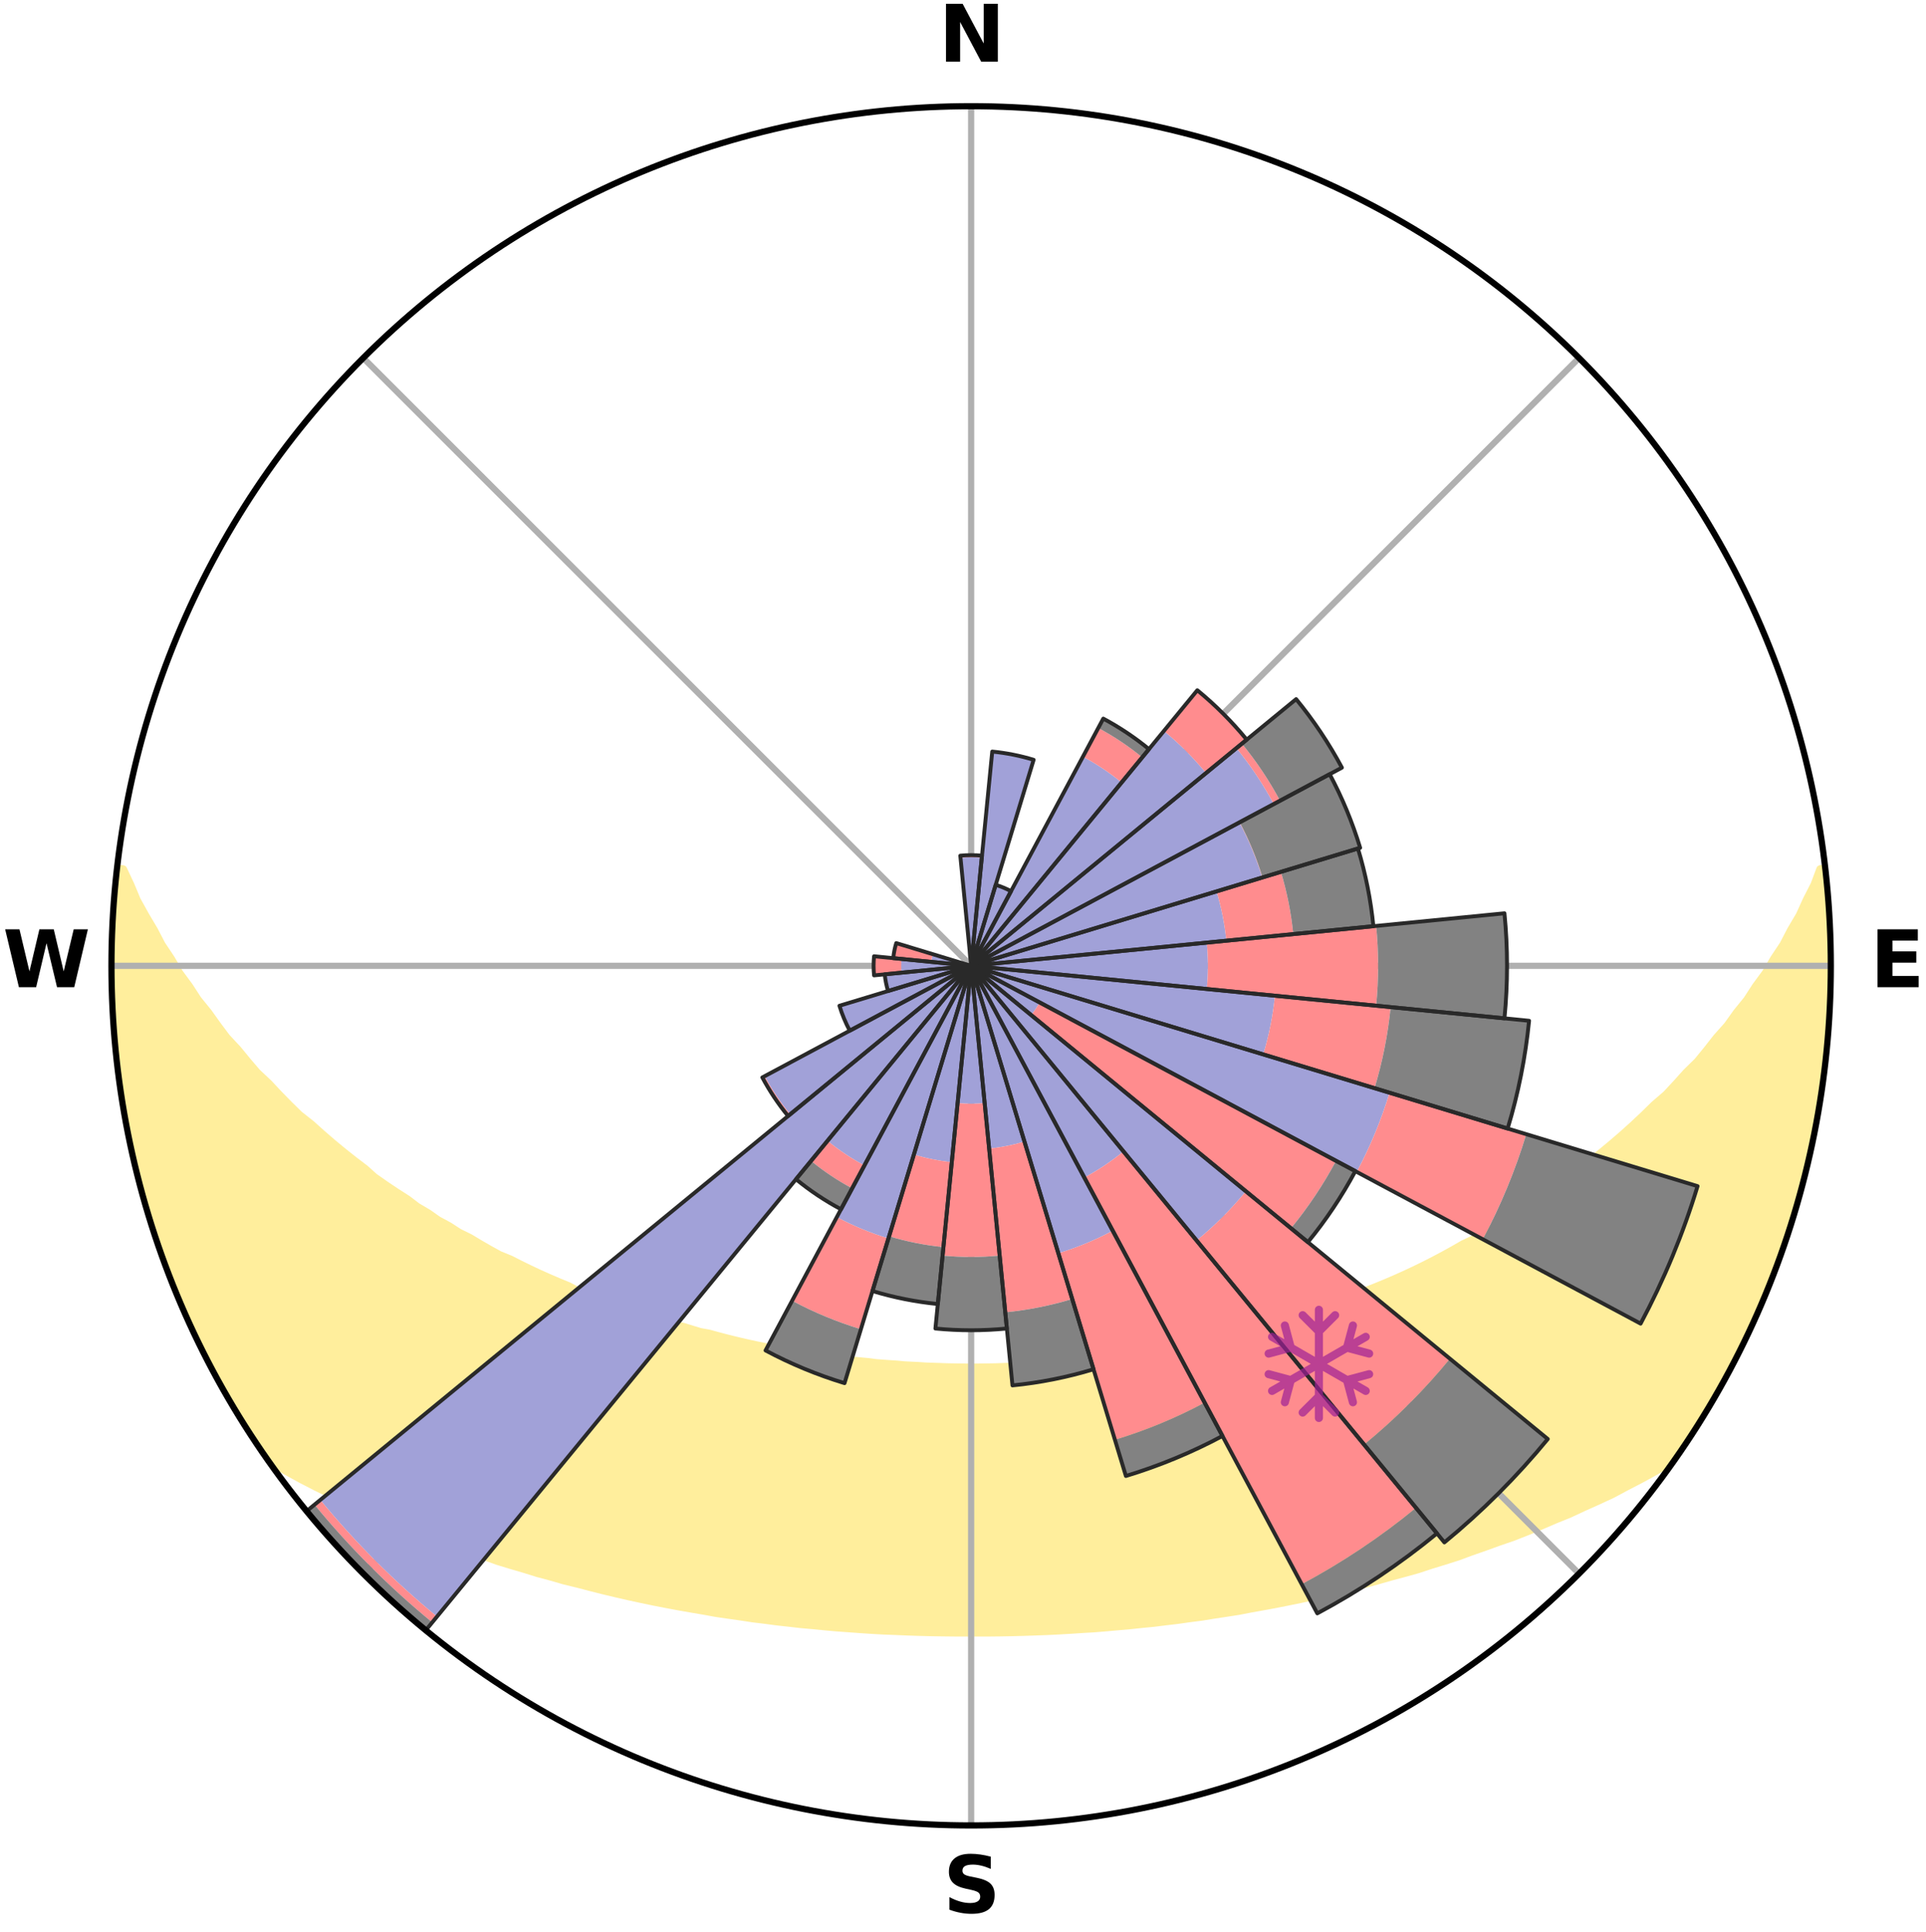 <?xml version="1.0" encoding="utf-8" standalone="no"?>
<!DOCTYPE svg PUBLIC "-//W3C//DTD SVG 1.1//EN"
  "http://www.w3.org/Graphics/SVG/1.1/DTD/svg11.dtd">
<svg xmlns:xlink="http://www.w3.org/1999/xlink" width="248.41pt" height="249.158pt" viewBox="0 0 248.41 249.158" xmlns="http://www.w3.org/2000/svg" version="1.1">
 <title>Ski Rose for Lauchernalp</title>
 <defs>
  <style type="text/css">*{stroke-linejoin: round; stroke-linecap: butt}</style>
 </defs>
 <g id="figure_1">
  <g id="patch_1">
   <path d="M 0 249.158 
L 248.41 249.158 
L 248.41 0 
L 0 0 
z
" style="fill: #ffffff"/>
  </g>
  <g id="axes_1">
   <g id="patch_2">
    <path d="M 236.135 124.579 
C 236.135 110.018 233.267 95.599 227.695 82.147 
C 222.122 68.695 213.955 56.471 203.659 46.175 
C 193.363 35.879 181.139 27.711 167.687 22.139 
C 154.235 16.567 139.815 13.699 125.255 13.699 
C 110.694 13.699 96.275 16.567 82.823 22.139 
C 69.371 27.711 57.147 35.879 46.851 46.175 
C 36.555 56.471 28.387 68.695 22.815 82.147 
C 17.243 95.599 14.375 110.018 14.375 124.579 
C 14.375 139.14 17.243 153.559 22.815 167.011 
C 28.387 180.463 36.555 192.687 46.851 202.983 
C 57.147 213.279 69.371 221.447 82.823 227.019 
C 96.275 232.591 110.694 235.459 125.255 235.459 
C 139.815 235.459 154.235 232.591 167.687 227.019 
C 181.139 221.447 193.363 213.279 203.659 202.983 
C 213.955 192.687 222.122 180.463 227.695 167.011 
C 233.267 153.559 236.135 139.14 236.135 124.579 
M 125.255 124.579 
C 125.255 124.579 125.255 124.579 125.255 124.579 
C 125.255 124.579 125.255 124.579 125.255 124.579 
C 125.255 124.579 125.255 124.579 125.255 124.579 
C 125.255 124.579 125.255 124.579 125.255 124.579 
C 125.255 124.579 125.255 124.579 125.255 124.579 
C 125.255 124.579 125.255 124.579 125.255 124.579 
C 125.255 124.579 125.255 124.579 125.255 124.579 
C 125.255 124.579 125.255 124.579 125.255 124.579 
C 125.255 124.579 125.255 124.579 125.255 124.579 
C 125.255 124.579 125.255 124.579 125.255 124.579 
C 125.255 124.579 125.255 124.579 125.255 124.579 
C 125.255 124.579 125.255 124.579 125.255 124.579 
C 125.255 124.579 125.255 124.579 125.255 124.579 
C 125.255 124.579 125.255 124.579 125.255 124.579 
C 125.255 124.579 125.255 124.579 125.255 124.579 
C 125.255 124.579 125.255 124.579 125.255 124.579 
z
" style="fill: #ffffff"/>
   </g>
   <g id="PolyCollection_1">
    <defs>
     <path id="m39d00f0ecc" d="M 235.316 -137.119 
L 234.766 -137.056 
L 234.016 -135.052 
L 232.999 -133.059 
L 232.12 -131.115 
L 230.987 -129.195 
L 230.015 -127.322 
L 228.795 -125.483 
L 227.748 -123.685 
L 226.457 -121.929 
L 225.344 -120.209 
L 223.992 -118.54 
L 222.822 -116.9 
L 221.416 -115.32 
L 220.195 -113.762 
L 218.952 -112.244 
L 217.479 -110.796 
L 216.193 -109.361 
L 214.889 -107.966 
L 213.363 -106.653 
L 212.026 -105.342 
L 210.674 -104.072 
L 209.308 -102.841 
L 207.93 -101.651 
L 206.541 -100.501 
L 205.142 -99.391 
L 203.735 -98.32 
L 202.321 -97.288 
L 200.901 -96.296 
L 199.66 -95.27 
L 198.23 -94.352 
L 196.797 -93.471 
L 195.539 -92.549 
L 194.103 -91.74 
L 192.838 -90.883 
L 191.403 -90.145 
L 190.135 -89.352 
L 188.704 -88.681 
L 187.437 -87.951 
L 186.169 -87.251 
L 184.903 -86.579 
L 183.638 -85.936 
L 182.376 -85.321 
L 181.117 -84.733 
L 179.862 -84.172 
L 178.612 -83.637 
L 177.367 -83.127 
L 176.128 -82.643 
L 174.895 -82.182 
L 173.671 -81.744 
L 172.568 -81.224 
L 171.356 -80.831 
L 170.26 -80.353 
L 169.061 -80.001 
L 167.873 -79.669 
L 166.791 -79.25 
L 165.712 -78.85 
L 164.548 -78.573 
L 163.48 -78.209 
L 162.334 -77.965 
L 161.278 -77.633 
L 160.226 -77.318 
L 159.179 -77.018 
L 158.07 -76.832 
L 157.037 -76.561 
L 156.009 -76.304 
L 154.987 -76.06 
L 153.971 -75.83 
L 152.96 -75.611 
L 151.954 -75.405 
L 150.955 -75.21 
L 149.961 -75.026 
L 148.973 -74.853 
L 147.991 -74.689 
L 147.014 -74.536 
L 146.043 -74.391 
L 145.078 -74.255 
L 144.118 -74.127 
L 143.187 -73.941 
L 142.235 -73.831 
L 141.288 -73.729 
L 140.346 -73.633 
L 139.408 -73.543 
L 138.488 -73.409 
L 137.558 -73.335 
L 136.631 -73.265 
L 135.708 -73.201 
L 134.795 -73.105 
L 133.877 -73.054 
L 132.962 -73.008 
L 132.05 -72.966 
L 131.142 -72.905 
L 130.233 -72.874 
L 129.326 -72.847 
L 128.421 -72.812 
L 127.516 -72.797 
L 126.611 -72.784 
L 125.707 -72.775 
L 124.803 -72.776 
L 123.899 -72.786 
L 122.994 -72.8 
L 122.089 -72.817 
L 121.184 -72.853 
L 120.277 -72.882 
L 119.368 -72.914 
L 118.461 -72.976 
L 117.549 -73.02 
L 116.635 -73.068 
L 115.724 -73.157 
L 114.805 -73.217 
L 113.883 -73.283 
L 112.957 -73.353 
L 112.04 -73.479 
L 111.107 -73.564 
L 110.171 -73.655 
L 109.229 -73.753 
L 108.283 -73.856 
L 107.355 -74.033 
L 106.402 -74.154 
L 105.443 -74.283 
L 104.478 -74.42 
L 103.509 -74.566 
L 102.533 -74.721 
L 101.552 -74.886 
L 100.566 -75.06 
L 99.573 -75.245 
L 98.575 -75.441 
L 97.571 -75.648 
L 96.561 -75.867 
L 95.546 -76.099 
L 94.525 -76.343 
L 93.499 -76.601 
L 92.467 -76.873 
L 91.43 -77.159 
L 90.314 -77.36 
L 89.264 -77.676 
L 88.21 -78.007 
L 87.066 -78.252 
L 85.999 -78.617 
L 84.929 -78.999 
L 83.76 -79.295 
L 82.679 -79.714 
L 81.493 -80.046 
L 80.404 -80.504 
L 79.202 -80.876 
L 77.991 -81.27 
L 76.891 -81.79 
L 75.668 -82.228 
L 74.437 -82.688 
L 73.33 -83.276 
L 72.09 -83.784 
L 70.845 -84.318 
L 69.596 -84.878 
L 68.342 -85.464 
L 67.085 -86.078 
L 65.826 -86.719 
L 64.411 -87.294 
L 63.146 -87.994 
L 61.88 -88.724 
L 60.616 -89.483 
L 59.186 -90.186 
L 57.922 -91.008 
L 56.49 -91.78 
L 55.231 -92.668 
L 53.8 -93.51 
L 52.55 -94.464 
L 51.125 -95.379 
L 49.703 -96.331 
L 48.285 -97.323 
L 47.064 -98.417 
L 45.661 -99.483 
L 44.267 -100.589 
L 42.882 -101.735 
L 41.508 -102.921 
L 40.146 -104.146 
L 38.597 -105.367 
L 37.262 -106.677 
L 35.943 -108.026 
L 34.642 -109.416 
L 33.154 -110.814 
L 31.891 -112.287 
L 30.65 -113.8 
L 29.224 -115.332 
L 28.03 -116.927 
L 26.863 -118.561 
L 25.513 -120.224 
L 24.402 -121.938 
L 23.113 -123.688 
L 22.067 -125.48 
L 20.848 -127.313 
L 19.876 -129.18 
L 18.741 -131.094 
L 17.659 -133.047 
L 16.835 -135.019 
L 15.888 -137.04 
L 15.091 -137.131 
L 15.091 -137.131 
L 14.943 -135.201 
L 14.828 -133.27 
L 14.629 -131.345 
L 14.58 -129.411 
L 14.446 -127.481 
L 14.396 -125.547 
L 14.512 -123.613 
L 14.477 -121.678 
L 14.521 -119.744 
L 14.663 -117.815 
L 14.727 -115.88 
L 14.933 -113.956 
L 15.168 -112.036 
L 15.329 -110.107 
L 15.626 -108.195 
L 15.952 -106.288 
L 16.308 -104.387 
L 16.693 -102.492 
L 17.015 -100.583 
L 17.461 -98.7 
L 17.937 -96.825 
L 18.443 -94.958 
L 18.979 -93.099 
L 19.545 -91.249 
L 20.141 -89.408 
L 20.767 -87.578 
L 21.424 -85.758 
L 22.111 -83.95 
L 22.83 -82.153 
L 23.58 -80.369 
L 24.362 -78.599 
L 25.177 -76.844 
L 26.025 -75.105 
L 26.915 -73.387 
L 27.837 -71.686 
L 28.796 -70.005 
L 29.739 -68.316 
L 30.734 -66.657 
L 31.751 -65.011 
L 32.823 -63.4 
L 33.894 -61.788 
L 35.249 -60.379 
L 37.063 -59.321 
L 38.897 -58.314 
L 40.749 -57.36 
L 42.605 -56.448 
L 44.407 -55.529 
L 46.273 -54.701 
L 48.132 -53.909 
L 49.933 -53.101 
L 51.732 -52.328 
L 53.581 -51.643 
L 55.37 -50.936 
L 57.154 -50.26 
L 58.932 -49.614 
L 60.703 -48.998 
L 62.466 -48.41 
L 64.178 -47.795 
L 65.927 -47.262 
L 67.667 -46.754 
L 69.364 -46.223 
L 71.087 -45.764 
L 72.766 -45.277 
L 74.471 -44.864 
L 76.138 -44.428 
L 77.795 -44.007 
L 79.447 -43.614 
L 81.089 -43.236 
L 82.727 -42.883 
L 84.353 -42.543 
L 85.976 -42.228 
L 87.587 -41.925 
L 89.194 -41.645 
L 90.79 -41.374 
L 92.366 -41.086 
L 93.952 -40.855 
L 95.527 -40.632 
L 97.086 -40.393 
L 98.652 -40.205 
L 100.2 -39.997 
L 101.752 -39.829 
L 103.291 -39.65 
L 104.833 -39.514 
L 106.363 -39.363 
L 107.889 -39.225 
L 109.415 -39.117 
L 110.935 -39.005 
L 112.451 -38.905 
L 113.964 -38.819 
L 115.477 -38.762 
L 116.985 -38.698 
L 118.492 -38.647 
L 119.997 -38.608 
L 121.5 -38.583 
L 123.003 -38.566 
L 124.504 -38.561 
L 126.005 -38.563 
L 127.507 -38.563 
L 129.01 -38.579 
L 130.513 -38.607 
L 132.018 -38.646 
L 133.524 -38.698 
L 135.033 -38.753 
L 136.544 -38.828 
L 138.057 -38.915 
L 139.573 -39.015 
L 141.097 -39.104 
L 142.62 -39.228 
L 144.146 -39.366 
L 145.681 -39.498 
L 147.216 -39.663 
L 148.763 -39.81 
L 150.307 -40.003 
L 151.864 -40.185 
L 153.418 -40.407 
L 154.99 -40.609 
L 156.555 -40.863 
L 158.137 -41.102 
L 159.73 -41.349 
L 161.312 -41.654 
L 162.915 -41.942 
L 164.529 -42.239 
L 166.147 -42.561 
L 167.777 -42.895 
L 169.411 -43.254 
L 171.056 -43.626 
L 172.704 -44.026 
L 174.364 -44.44 
L 176.06 -44.832 
L 177.731 -45.297 
L 179.413 -45.778 
L 181.136 -46.237 
L 182.868 -46.72 
L 184.567 -47.282 
L 186.315 -47.816 
L 188.072 -48.376 
L 189.794 -49.013 
L 191.565 -49.63 
L 193.342 -50.275 
L 195.172 -50.902 
L 196.963 -51.609 
L 198.757 -52.348 
L 200.556 -53.121 
L 202.416 -53.874 
L 204.22 -54.717 
L 206.08 -55.548 
L 207.945 -56.414 
L 209.742 -57.375 
L 211.59 -58.332 
L 213.428 -59.335 
L 215.238 -60.395 
L 216.633 -61.777 
L 217.708 -63.385 
L 218.761 -65.009 
L 219.767 -66.662 
L 220.79 -68.305 
L 221.759 -69.98 
L 222.605 -71.722 
L 223.519 -73.426 
L 224.382 -75.156 
L 225.318 -76.851 
L 226.071 -78.635 
L 226.926 -80.371 
L 227.674 -82.156 
L 228.335 -83.975 
L 229.045 -85.773 
L 229.708 -87.59 
L 230.394 -89.4 
L 230.957 -91.251 
L 231.474 -93.116 
L 232.062 -94.959 
L 232.541 -96.833 
L 233.054 -98.699 
L 233.434 -100.596 
L 233.872 -102.481 
L 234.274 -104.374 
L 234.52 -106.294 
L 234.871 -108.197 
L 235.183 -110.107 
L 235.274 -112.044 
L 235.492 -113.964 
L 235.689 -115.888 
L 235.849 -117.815 
L 235.961 -119.746 
L 236.049 -121.678 
L 236.101 -123.612 
L 236.117 -125.547 
L 236.092 -127.481 
L 235.857 -129.408 
L 235.773 -131.339 
L 235.656 -133.268 
L 235.508 -135.195 
L 235.316 -137.119 
z
" style="stroke: #ffee9c"/>
    </defs>
    <g clip-path="url(#p613bff1696)">
     <use xlink:href="#m39d00f0ecc" x="0" y="249.158" style="fill: #ffee9c; stroke: #ffee9c"/>
    </g>
   </g>
   <g id="matplotlib.axis_1">
    <g id="xtick_1">
     <g id="line2d_1">
      <path d="M 125.255 124.579 
L 125.255 13.699 
" clip-path="url(#p613bff1696)" style="fill: none; stroke: #b0b0b0; stroke-width: 0.8; stroke-linecap: square"/>
     </g>
     <g id="text_1">
      <!-- N -->
      <g transform="translate(121.07 7.958) scale(0.1 -0.1)">
       <defs>
        <path id="DejaVuSans-Bold-4e" d="M 588 4666 
L 1931 4666 
L 3628 1466 
L 3628 4666 
L 4769 4666 
L 4769 0 
L 3425 0 
L 1728 3200 
L 1728 0 
L 588 0 
L 588 4666 
z
" transform="scale(0.016)"/>
       </defs>
       <use xlink:href="#DejaVuSans-Bold-4e"/>
      </g>
     </g>
    </g>
    <g id="xtick_2">
     <g id="line2d_2">
      <path d="M 125.255 124.579 
L 203.659 46.175 
" clip-path="url(#p613bff1696)" style="fill: none; stroke: #b0b0b0; stroke-width: 0.8; stroke-linecap: square"/>
     </g>
    </g>
    <g id="xtick_3">
     <g id="line2d_3">
      <path d="M 125.255 124.579 
L 236.135 124.579 
" clip-path="url(#p613bff1696)" style="fill: none; stroke: #b0b0b0; stroke-width: 0.8; stroke-linecap: square"/>
     </g>
     <g id="text_2">
      <!-- E -->
      <g transform="translate(241.219 127.338) scale(0.1 -0.1)">
       <defs>
        <path id="DejaVuSans-Bold-45" d="M 588 4666 
L 3834 4666 
L 3834 3756 
L 1791 3756 
L 1791 2888 
L 3713 2888 
L 3713 1978 
L 1791 1978 
L 1791 909 
L 3903 909 
L 3903 0 
L 588 0 
L 588 4666 
z
" transform="scale(0.016)"/>
       </defs>
       <use xlink:href="#DejaVuSans-Bold-45"/>
      </g>
     </g>
    </g>
    <g id="xtick_4">
     <g id="line2d_4">
      <path d="M 125.255 124.579 
L 203.659 202.983 
" clip-path="url(#p613bff1696)" style="fill: none; stroke: #b0b0b0; stroke-width: 0.8; stroke-linecap: square"/>
     </g>
    </g>
    <g id="xtick_5">
     <g id="line2d_5">
      <path d="M 125.255 124.579 
L 125.255 235.459 
" clip-path="url(#p613bff1696)" style="fill: none; stroke: #b0b0b0; stroke-width: 0.8; stroke-linecap: square"/>
     </g>
     <g id="text_3">
      <!-- S -->
      <g transform="translate(121.654 246.718) scale(0.1 -0.1)">
       <defs>
        <path id="DejaVuSans-Bold-53" d="M 3834 4519 
L 3834 3531 
Q 3450 3703 3084 3790 
Q 2719 3878 2394 3878 
Q 1963 3878 1756 3759 
Q 1550 3641 1550 3391 
Q 1550 3203 1689 3098 
Q 1828 2994 2194 2919 
L 2706 2816 
Q 3484 2659 3812 2340 
Q 4141 2022 4141 1434 
Q 4141 663 3683 286 
Q 3225 -91 2284 -91 
Q 1841 -91 1394 -6 
Q 947 78 500 244 
L 500 1259 
Q 947 1022 1364 901 
Q 1781 781 2169 781 
Q 2563 781 2772 912 
Q 2981 1044 2981 1288 
Q 2981 1506 2839 1625 
Q 2697 1744 2272 1838 
L 1806 1941 
Q 1106 2091 782 2419 
Q 459 2747 459 3303 
Q 459 4000 909 4375 
Q 1359 4750 2203 4750 
Q 2588 4750 2994 4692 
Q 3400 4634 3834 4519 
z
" transform="scale(0.016)"/>
       </defs>
       <use xlink:href="#DejaVuSans-Bold-53"/>
      </g>
     </g>
    </g>
    <g id="xtick_6">
     <g id="line2d_6">
      <path d="M 125.255 124.579 
L 46.851 202.983 
" clip-path="url(#p613bff1696)" style="fill: none; stroke: #b0b0b0; stroke-width: 0.8; stroke-linecap: square"/>
     </g>
    </g>
    <g id="xtick_7">
     <g id="line2d_7">
      <path d="M 125.255 124.579 
L 14.375 124.579 
" clip-path="url(#p613bff1696)" style="fill: none; stroke: #b0b0b0; stroke-width: 0.8; stroke-linecap: square"/>
     </g>
     <g id="text_4">
      <!-- W -->
      <g transform="translate(0.36 127.338) scale(0.1 -0.1)">
       <defs>
        <path id="DejaVuSans-Bold-57" d="M 191 4666 
L 1344 4666 
L 2150 1275 
L 2950 4666 
L 4109 4666 
L 4909 1275 
L 5716 4666 
L 6859 4666 
L 5759 0 
L 4372 0 
L 3525 3547 
L 2688 0 
L 1300 0 
L 191 4666 
z
" transform="scale(0.016)"/>
       </defs>
       <use xlink:href="#DejaVuSans-Bold-57"/>
      </g>
     </g>
    </g>
    <g id="xtick_8">
     <g id="line2d_8">
      <path d="M 125.255 124.579 
L 46.851 46.175 
" clip-path="url(#p613bff1696)" style="fill: none; stroke: #b0b0b0; stroke-width: 0.8; stroke-linecap: square"/>
     </g>
    </g>
   </g>
   <g id="matplotlib.axis_2"/>
   <g id="patch_3">
    <path d="M 125.255 124.579 
C 125.255 124.579 125.255 124.579 125.255 124.579 
C 125.255 124.579 125.255 124.579 125.255 124.579 
L 125.255 124.579 
C 125.255 124.579 125.255 124.579 125.255 124.579 
C 125.255 124.579 125.255 124.579 125.255 124.579 
z
" clip-path="url(#p613bff1696)" style="fill: #d9d9d9"/>
   </g>
   <g id="patch_4">
    <path d="M 125.255 124.579 
C 125.255 124.579 125.255 124.579 125.255 124.579 
C 125.255 124.579 125.255 124.579 125.255 124.579 
L 125.255 124.579 
C 125.255 124.579 125.255 124.579 125.255 124.579 
C 125.255 124.579 125.255 124.579 125.255 124.579 
z
" clip-path="url(#p613bff1696)" style="fill: #d9d9d9"/>
   </g>
   <g id="patch_5">
    <path d="M 125.255 124.579 
C 125.255 124.579 125.255 124.579 125.255 124.579 
C 125.255 124.579 125.255 124.579 125.255 124.579 
L 125.255 124.579 
C 125.255 124.579 125.255 124.579 125.255 124.579 
C 125.255 124.579 125.255 124.579 125.255 124.579 
z
" clip-path="url(#p613bff1696)" style="fill: #d9d9d9"/>
   </g>
   <g id="patch_6">
    <path d="M 125.255 124.579 
C 125.255 124.579 125.255 124.579 125.255 124.579 
C 125.255 124.579 125.255 124.579 125.255 124.579 
L 125.255 124.579 
C 125.255 124.579 125.255 124.579 125.255 124.579 
C 125.255 124.579 125.255 124.579 125.255 124.579 
z
" clip-path="url(#p613bff1696)" style="fill: #d9d9d9"/>
   </g>
   <g id="patch_7">
    <path d="M 125.255 124.579 
C 125.255 124.579 125.255 124.579 125.255 124.579 
C 125.255 124.579 125.255 124.579 125.255 124.579 
L 125.255 124.579 
C 125.255 124.579 125.255 124.579 125.255 124.579 
C 125.255 124.579 125.255 124.579 125.255 124.579 
z
" clip-path="url(#p613bff1696)" style="fill: #d9d9d9"/>
   </g>
   <g id="patch_8">
    <path d="M 125.255 124.579 
C 125.255 124.579 125.255 124.579 125.255 124.579 
C 125.255 124.579 125.255 124.579 125.255 124.579 
L 125.255 124.579 
C 125.255 124.579 125.255 124.579 125.255 124.579 
C 125.255 124.579 125.255 124.579 125.255 124.579 
z
" clip-path="url(#p613bff1696)" style="fill: #d9d9d9"/>
   </g>
   <g id="patch_9">
    <path d="M 125.255 124.579 
C 125.255 124.579 125.255 124.579 125.255 124.579 
C 125.255 124.579 125.255 124.579 125.255 124.579 
L 125.255 124.579 
C 125.255 124.579 125.255 124.579 125.255 124.579 
C 125.255 124.579 125.255 124.579 125.255 124.579 
z
" clip-path="url(#p613bff1696)" style="fill: #d9d9d9"/>
   </g>
   <g id="patch_10">
    <path d="M 125.255 124.579 
C 125.255 124.579 125.255 124.579 125.255 124.579 
C 125.255 124.579 125.255 124.579 125.255 124.579 
L 125.255 124.579 
C 125.255 124.579 125.255 124.579 125.255 124.579 
C 125.255 124.579 125.255 124.579 125.255 124.579 
z
" clip-path="url(#p613bff1696)" style="fill: #d9d9d9"/>
   </g>
   <g id="patch_11">
    <path d="M 125.255 124.579 
C 125.255 124.579 125.255 124.579 125.255 124.579 
C 125.255 124.579 125.255 124.579 125.255 124.579 
L 125.255 124.579 
C 125.255 124.579 125.255 124.579 125.255 124.579 
C 125.255 124.579 125.255 124.579 125.255 124.579 
z
" clip-path="url(#p613bff1696)" style="fill: #d9d9d9"/>
   </g>
   <g id="patch_12">
    <path d="M 125.255 124.579 
C 125.255 124.579 125.255 124.579 125.255 124.579 
C 125.255 124.579 125.255 124.579 125.255 124.579 
L 125.255 124.579 
C 125.255 124.579 125.255 124.579 125.255 124.579 
C 125.255 124.579 125.255 124.579 125.255 124.579 
z
" clip-path="url(#p613bff1696)" style="fill: #d9d9d9"/>
   </g>
   <g id="patch_13">
    <path d="M 125.255 124.579 
C 125.255 124.579 125.255 124.579 125.255 124.579 
C 125.255 124.579 125.255 124.579 125.255 124.579 
L 125.255 124.579 
C 125.255 124.579 125.255 124.579 125.255 124.579 
C 125.255 124.579 125.255 124.579 125.255 124.579 
z
" clip-path="url(#p613bff1696)" style="fill: #d9d9d9"/>
   </g>
   <g id="patch_14">
    <path d="M 125.255 124.579 
C 125.255 124.579 125.255 124.579 125.255 124.579 
C 125.255 124.579 125.255 124.579 125.255 124.579 
L 125.255 124.579 
C 125.255 124.579 125.255 124.579 125.255 124.579 
C 125.255 124.579 125.255 124.579 125.255 124.579 
z
" clip-path="url(#p613bff1696)" style="fill: #d9d9d9"/>
   </g>
   <g id="patch_15">
    <path d="M 125.255 124.579 
C 125.255 124.579 125.255 124.579 125.255 124.579 
C 125.255 124.579 125.255 124.579 125.255 124.579 
L 125.255 124.579 
C 125.255 124.579 125.255 124.579 125.255 124.579 
C 125.255 124.579 125.255 124.579 125.255 124.579 
z
" clip-path="url(#p613bff1696)" style="fill: #d9d9d9"/>
   </g>
   <g id="patch_16">
    <path d="M 125.255 124.579 
C 125.255 124.579 125.255 124.579 125.255 124.579 
C 125.255 124.579 125.255 124.579 125.255 124.579 
L 125.255 124.579 
C 125.255 124.579 125.255 124.579 125.255 124.579 
C 125.255 124.579 125.255 124.579 125.255 124.579 
z
" clip-path="url(#p613bff1696)" style="fill: #d9d9d9"/>
   </g>
   <g id="patch_17">
    <path d="M 125.255 124.579 
C 125.255 124.579 125.255 124.579 125.255 124.579 
C 125.255 124.579 125.255 124.579 125.255 124.579 
L 125.255 124.579 
C 125.255 124.579 125.255 124.579 125.255 124.579 
C 125.255 124.579 125.255 124.579 125.255 124.579 
z
" clip-path="url(#p613bff1696)" style="fill: #d9d9d9"/>
   </g>
   <g id="patch_18">
    <path d="M 125.255 124.579 
C 125.255 124.579 125.255 124.579 125.255 124.579 
C 125.255 124.579 125.255 124.579 125.255 124.579 
L 125.255 124.579 
C 125.255 124.579 125.255 124.579 125.255 124.579 
C 125.255 124.579 125.255 124.579 125.255 124.579 
z
" clip-path="url(#p613bff1696)" style="fill: #d9d9d9"/>
   </g>
   <g id="patch_19">
    <path d="M 125.255 124.579 
C 125.255 124.579 125.255 124.579 125.255 124.579 
C 125.255 124.579 125.255 124.579 125.255 124.579 
L 125.255 124.579 
C 125.255 124.579 125.255 124.579 125.255 124.579 
C 125.255 124.579 125.255 124.579 125.255 124.579 
z
" clip-path="url(#p613bff1696)" style="fill: #d9d9d9"/>
   </g>
   <g id="patch_20">
    <path d="M 125.255 124.579 
C 125.255 124.579 125.255 124.579 125.255 124.579 
C 125.255 124.579 125.255 124.579 125.255 124.579 
L 125.255 124.579 
C 125.255 124.579 125.255 124.579 125.255 124.579 
C 125.255 124.579 125.255 124.579 125.255 124.579 
z
" clip-path="url(#p613bff1696)" style="fill: #d9d9d9"/>
   </g>
   <g id="patch_21">
    <path d="M 125.255 124.579 
C 125.255 124.579 125.255 124.579 125.255 124.579 
C 125.255 124.579 125.255 124.579 125.255 124.579 
L 125.255 124.579 
C 125.255 124.579 125.255 124.579 125.255 124.579 
C 125.255 124.579 125.255 124.579 125.255 124.579 
z
" clip-path="url(#p613bff1696)" style="fill: #d9d9d9"/>
   </g>
   <g id="patch_22">
    <path d="M 125.255 124.579 
C 125.255 124.579 125.255 124.579 125.255 124.579 
C 125.255 124.579 125.255 124.579 125.255 124.579 
L 125.255 124.579 
C 125.255 124.579 125.255 124.579 125.255 124.579 
C 125.255 124.579 125.255 124.579 125.255 124.579 
z
" clip-path="url(#p613bff1696)" style="fill: #d9d9d9"/>
   </g>
   <g id="patch_23">
    <path d="M 125.255 124.579 
C 125.255 124.579 125.255 124.579 125.255 124.579 
C 125.255 124.579 125.255 124.579 125.255 124.579 
L 125.255 124.579 
C 125.255 124.579 125.255 124.579 125.255 124.579 
C 125.255 124.579 125.255 124.579 125.255 124.579 
z
" clip-path="url(#p613bff1696)" style="fill: #d9d9d9"/>
   </g>
   <g id="patch_24">
    <path d="M 125.255 124.579 
C 125.255 124.579 125.255 124.579 125.255 124.579 
C 125.255 124.579 125.255 124.579 125.255 124.579 
L 125.255 124.579 
C 125.255 124.579 125.255 124.579 125.255 124.579 
C 125.255 124.579 125.255 124.579 125.255 124.579 
z
" clip-path="url(#p613bff1696)" style="fill: #d9d9d9"/>
   </g>
   <g id="patch_25">
    <path d="M 125.255 124.579 
C 125.255 124.579 125.255 124.579 125.255 124.579 
C 125.255 124.579 125.255 124.579 125.255 124.579 
L 125.255 124.579 
C 125.255 124.579 125.255 124.579 125.255 124.579 
C 125.255 124.579 125.255 124.579 125.255 124.579 
z
" clip-path="url(#p613bff1696)" style="fill: #d9d9d9"/>
   </g>
   <g id="patch_26">
    <path d="M 125.255 124.579 
C 125.255 124.579 125.255 124.579 125.255 124.579 
C 125.255 124.579 125.255 124.579 125.255 124.579 
L 125.255 124.579 
C 125.255 124.579 125.255 124.579 125.255 124.579 
C 125.255 124.579 125.255 124.579 125.255 124.579 
z
" clip-path="url(#p613bff1696)" style="fill: #d9d9d9"/>
   </g>
   <g id="patch_27">
    <path d="M 125.255 124.579 
C 125.255 124.579 125.255 124.579 125.255 124.579 
C 125.255 124.579 125.255 124.579 125.255 124.579 
L 125.255 124.579 
C 125.255 124.579 125.255 124.579 125.255 124.579 
C 125.255 124.579 125.255 124.579 125.255 124.579 
z
" clip-path="url(#p613bff1696)" style="fill: #d9d9d9"/>
   </g>
   <g id="patch_28">
    <path d="M 125.255 124.579 
C 125.255 124.579 125.255 124.579 125.255 124.579 
C 125.255 124.579 125.255 124.579 125.255 124.579 
L 125.255 124.579 
C 125.255 124.579 125.255 124.579 125.255 124.579 
C 125.255 124.579 125.255 124.579 125.255 124.579 
z
" clip-path="url(#p613bff1696)" style="fill: #d9d9d9"/>
   </g>
   <g id="patch_29">
    <path d="M 125.255 124.579 
C 125.255 124.579 125.255 124.579 125.255 124.579 
C 125.255 124.579 125.255 124.579 125.255 124.579 
L 125.255 124.579 
C 125.255 124.579 125.255 124.579 125.255 124.579 
C 125.255 124.579 125.255 124.579 125.255 124.579 
z
" clip-path="url(#p613bff1696)" style="fill: #d9d9d9"/>
   </g>
   <g id="patch_30">
    <path d="M 125.255 124.579 
C 125.255 124.579 125.255 124.579 125.255 124.579 
C 125.255 124.579 125.255 124.579 125.255 124.579 
L 125.255 124.579 
C 125.255 124.579 125.255 124.579 125.255 124.579 
C 125.255 124.579 125.255 124.579 125.255 124.579 
z
" clip-path="url(#p613bff1696)" style="fill: #d9d9d9"/>
   </g>
   <g id="patch_31">
    <path d="M 125.255 124.579 
C 125.255 124.579 125.255 124.579 125.255 124.579 
C 125.255 124.579 125.255 124.579 125.255 124.579 
L 125.255 124.579 
C 125.255 124.579 125.255 124.579 125.255 124.579 
C 125.255 124.579 125.255 124.579 125.255 124.579 
z
" clip-path="url(#p613bff1696)" style="fill: #d9d9d9"/>
   </g>
   <g id="patch_32">
    <path d="M 125.255 124.579 
C 125.255 124.579 125.255 124.579 125.255 124.579 
C 125.255 124.579 125.255 124.579 125.255 124.579 
L 125.255 124.579 
C 125.255 124.579 125.255 124.579 125.255 124.579 
C 125.255 124.579 125.255 124.579 125.255 124.579 
z
" clip-path="url(#p613bff1696)" style="fill: #d9d9d9"/>
   </g>
   <g id="patch_33">
    <path d="M 125.255 124.579 
C 125.255 124.579 125.255 124.579 125.255 124.579 
C 125.255 124.579 125.255 124.579 125.255 124.579 
L 125.255 124.579 
C 125.255 124.579 125.255 124.579 125.255 124.579 
C 125.255 124.579 125.255 124.579 125.255 124.579 
z
" clip-path="url(#p613bff1696)" style="fill: #d9d9d9"/>
   </g>
   <g id="patch_34">
    <path d="M 125.255 124.579 
C 125.255 124.579 125.255 124.579 125.255 124.579 
C 125.255 124.579 125.255 124.579 125.255 124.579 
L 125.255 124.579 
C 125.255 124.579 125.255 124.579 125.255 124.579 
C 125.255 124.579 125.255 124.579 125.255 124.579 
z
" clip-path="url(#p613bff1696)" style="fill: #d9d9d9"/>
   </g>
   <g id="patch_35">
    <path d="M 125.255 124.579 
C 125.255 124.579 125.255 124.579 125.255 124.579 
C 125.255 124.579 125.255 124.579 125.255 124.579 
L 126.627 110.649 
C 126.171 110.604 125.713 110.582 125.255 110.582 
C 124.797 110.582 124.339 110.604 123.883 110.649 
z
" clip-path="url(#p613bff1696)" style="fill: #a1a1d8"/>
   </g>
   <g id="patch_36">
    <path d="M 125.255 124.579 
C 125.255 124.579 125.255 124.579 125.255 124.579 
C 125.255 124.579 125.255 124.579 125.255 124.579 
L 133.316 98.005 
C 132.446 97.742 131.564 97.521 130.672 97.343 
C 129.781 97.166 128.881 97.032 127.977 96.943 
z
" clip-path="url(#p613bff1696)" style="fill: #a1a1d8"/>
   </g>
   <g id="patch_37">
    <path d="M 125.255 124.579 
C 125.255 124.579 125.255 124.579 125.255 124.579 
C 125.255 124.579 125.255 124.579 125.255 124.579 
L 130.4 114.954 
C 130.085 114.785 129.762 114.632 129.432 114.496 
C 129.101 114.359 128.765 114.239 128.423 114.135 
z
" clip-path="url(#p613bff1696)" style="fill: #a1a1d8"/>
   </g>
   <g id="patch_38">
    <path d="M 125.255 124.579 
C 125.255 124.579 125.255 124.579 125.255 124.579 
C 125.255 124.579 125.255 124.579 125.255 124.579 
L 144.661 100.933 
C 143.887 100.298 143.082 99.701 142.249 99.145 
C 141.417 98.589 140.558 98.074 139.675 97.602 
z
" clip-path="url(#p613bff1696)" style="fill: #a1a1d8"/>
   </g>
   <g id="patch_39">
    <path d="M 125.255 124.579 
C 125.255 124.579 125.255 124.579 125.255 124.579 
C 125.255 124.579 125.255 124.579 125.255 124.579 
L 155.551 99.716 
C 154.737 98.724 153.875 97.773 152.968 96.866 
C 152.061 95.959 151.11 95.097 150.118 94.283 
z
" clip-path="url(#p613bff1696)" style="fill: #a1a1d8"/>
   </g>
   <g id="patch_40">
    <path d="M 125.255 124.579 
C 125.255 124.579 125.255 124.579 125.255 124.579 
C 125.255 124.579 125.255 124.579 125.255 124.579 
L 164.291 103.714 
C 163.608 102.436 162.863 101.193 162.058 99.988 
C 161.253 98.783 160.39 97.619 159.47 96.499 
z
" clip-path="url(#p613bff1696)" style="fill: #a1a1d8"/>
   </g>
   <g id="patch_41">
    <path d="M 125.255 124.579 
C 125.255 124.579 125.255 124.579 125.255 124.579 
C 125.255 124.579 125.255 124.579 125.255 124.579 
L 162.798 113.191 
C 162.425 111.962 161.992 110.752 161.5 109.566 
C 161.009 108.379 160.46 107.218 159.854 106.085 
z
" clip-path="url(#p613bff1696)" style="fill: #a1a1d8"/>
   </g>
   <g id="patch_42">
    <path d="M 125.255 124.579 
C 125.255 124.579 125.255 124.579 125.255 124.579 
C 125.255 124.579 125.255 124.579 125.255 124.579 
L 158.172 121.337 
C 158.065 120.26 157.906 119.188 157.695 118.126 
C 157.484 117.064 157.221 116.014 156.907 114.978 
z
" clip-path="url(#p613bff1696)" style="fill: #a1a1d8"/>
   </g>
   <g id="patch_43">
    <path d="M 125.255 124.579 
C 125.255 124.579 125.255 124.579 125.255 124.579 
C 125.255 124.579 125.255 124.579 125.255 124.579 
L 155.646 127.572 
C 155.744 126.578 155.793 125.579 155.793 124.579 
C 155.793 123.58 155.744 122.581 155.646 121.586 
z
" clip-path="url(#p613bff1696)" style="fill: #a1a1d8"/>
   </g>
   <g id="patch_44">
    <path d="M 125.255 124.579 
C 125.255 124.579 125.255 124.579 125.255 124.579 
C 125.255 124.579 125.255 124.579 125.255 124.579 
L 162.931 136.008 
C 163.305 134.775 163.618 133.524 163.87 132.26 
C 164.121 130.996 164.311 129.721 164.437 128.438 
z
" clip-path="url(#p613bff1696)" style="fill: #a1a1d8"/>
   </g>
   <g id="patch_45">
    <path d="M 125.255 124.579 
C 125.255 124.579 125.255 124.579 125.255 124.579 
C 125.255 124.579 125.255 124.579 125.255 124.579 
L 174.989 151.163 
C 175.859 149.535 176.649 147.865 177.355 146.16 
C 178.062 144.454 178.684 142.715 179.22 140.949 
z
" clip-path="url(#p613bff1696)" style="fill: #a1a1d8"/>
   </g>
   <g id="patch_46">
    <path d="M 125.255 124.579 
C 125.255 124.579 125.255 124.579 125.255 124.579 
C 125.255 124.579 125.255 124.579 125.255 124.579 
L 132.997 130.933 
C 133.205 130.679 133.4 130.416 133.582 130.143 
C 133.765 129.871 133.933 129.589 134.088 129.3 
z
" clip-path="url(#p613bff1696)" style="fill: #a1a1d8"/>
   </g>
   <g id="patch_47">
    <path d="M 125.255 124.579 
C 125.255 124.579 125.255 124.579 125.255 124.579 
C 125.255 124.579 125.255 124.579 125.255 124.579 
L 154.339 160.018 
C 155.499 159.066 156.612 158.058 157.673 156.997 
C 158.734 155.936 159.742 154.823 160.694 153.663 
z
" clip-path="url(#p613bff1696)" style="fill: #a1a1d8"/>
   </g>
   <g id="patch_48">
    <path d="M 125.255 124.579 
C 125.255 124.579 125.255 124.579 125.255 124.579 
C 125.255 124.579 125.255 124.579 125.255 124.579 
L 139.855 151.893 
C 140.749 151.415 141.619 150.894 142.462 150.331 
C 143.304 149.768 144.119 149.163 144.903 148.52 
z
" clip-path="url(#p613bff1696)" style="fill: #a1a1d8"/>
   </g>
   <g id="patch_49">
    <path d="M 125.255 124.579 
C 125.255 124.579 125.255 124.579 125.255 124.579 
C 125.255 124.579 125.255 124.579 125.255 124.579 
L 136.503 161.66 
C 137.717 161.292 138.912 160.864 140.084 160.379 
C 141.255 159.894 142.403 159.351 143.521 158.753 
z
" clip-path="url(#p613bff1696)" style="fill: #a1a1d8"/>
   </g>
   <g id="patch_50">
    <path d="M 125.255 124.579 
C 125.255 124.579 125.255 124.579 125.255 124.579 
C 125.255 124.579 125.255 124.579 125.255 124.579 
L 127.577 148.153 
C 128.348 148.077 129.116 147.963 129.876 147.812 
C 130.637 147.661 131.389 147.472 132.131 147.247 
z
" clip-path="url(#p613bff1696)" style="fill: #a1a1d8"/>
   </g>
   <g id="patch_51">
    <path d="M 125.255 124.579 
C 125.255 124.579 125.255 124.579 125.255 124.579 
C 125.255 124.579 125.255 124.579 125.255 124.579 
L 123.511 142.287 
C 124.09 142.344 124.672 142.373 125.255 142.373 
C 125.837 142.373 126.419 142.344 126.999 142.287 
z
" clip-path="url(#p613bff1696)" style="fill: #a1a1d8"/>
   </g>
   <g id="patch_52">
    <path d="M 125.255 124.579 
C 125.255 124.579 125.255 124.579 125.255 124.579 
C 125.255 124.579 125.255 124.579 125.255 124.579 
L 117.869 148.926 
C 118.666 149.168 119.474 149.37 120.291 149.533 
C 121.108 149.695 121.932 149.817 122.761 149.899 
z
" clip-path="url(#p613bff1696)" style="fill: #a1a1d8"/>
   </g>
   <g id="patch_53">
    <path d="M 125.255 124.579 
C 125.255 124.579 125.255 124.579 125.255 124.579 
C 125.255 124.579 125.255 124.579 125.255 124.579 
L 107.928 156.996 
C 108.989 157.563 110.077 158.078 111.189 158.538 
C 112.3 158.998 113.434 159.404 114.585 159.753 
z
" clip-path="url(#p613bff1696)" style="fill: #a1a1d8"/>
   </g>
   <g id="patch_54">
    <path d="M 125.255 124.579 
C 125.255 124.579 125.255 124.579 125.255 124.579 
C 125.255 124.579 125.255 124.579 125.255 124.579 
L 106.731 147.151 
C 107.469 147.757 108.237 148.327 109.032 148.858 
C 109.827 149.389 110.647 149.881 111.49 150.331 
z
" clip-path="url(#p613bff1696)" style="fill: #a1a1d8"/>
   </g>
   <g id="patch_55">
    <path d="M 125.255 124.579 
C 125.255 124.579 125.255 124.579 125.255 124.579 
C 125.255 124.579 125.255 124.579 125.255 124.579 
L 41.31 193.471 
C 43.565 196.218 45.953 198.854 48.467 201.367 
C 50.98 203.881 53.615 206.269 56.363 208.524 
z
" clip-path="url(#p613bff1696)" style="fill: #a1a1d8"/>
   </g>
   <g id="patch_56">
    <path d="M 125.255 124.579 
C 125.255 124.579 125.255 124.579 125.255 124.579 
C 125.255 124.579 125.255 124.579 125.255 124.579 
L 98.618 138.817 
C 99.084 139.688 99.593 140.537 100.142 141.359 
C 100.691 142.181 101.281 142.975 101.908 143.739 
z
" clip-path="url(#p613bff1696)" style="fill: #a1a1d8"/>
   </g>
   <g id="patch_57">
    <path d="M 125.255 124.579 
C 125.255 124.579 125.255 124.579 125.255 124.579 
C 125.255 124.579 125.255 124.579 125.255 124.579 
L 108.27 129.731 
C 108.438 130.287 108.634 130.835 108.857 131.371 
C 109.079 131.908 109.327 132.434 109.601 132.946 
z
" clip-path="url(#p613bff1696)" style="fill: #a1a1d8"/>
   </g>
   <g id="patch_58">
    <path d="M 125.255 124.579 
C 125.255 124.579 125.255 124.579 125.255 124.579 
C 125.255 124.579 125.255 124.579 125.255 124.579 
L 114.111 125.677 
C 114.147 126.041 114.201 126.404 114.272 126.764 
C 114.344 127.123 114.433 127.479 114.539 127.83 
z
" clip-path="url(#p613bff1696)" style="fill: #a1a1d8"/>
   </g>
   <g id="patch_59">
    <path d="M 125.255 124.579 
C 125.255 124.579 125.255 124.579 125.255 124.579 
C 125.255 124.579 125.255 124.579 125.255 124.579 
L 116.27 123.694 
C 116.241 123.988 116.227 124.284 116.227 124.579 
C 116.227 124.875 116.241 125.17 116.27 125.464 
z
" clip-path="url(#p613bff1696)" style="fill: #a1a1d8"/>
   </g>
   <g id="patch_60">
    <path d="M 125.255 124.579 
C 125.255 124.579 125.255 124.579 125.255 124.579 
C 125.255 124.579 125.255 124.579 125.255 124.579 
L 120.315 123.081 
C 120.266 123.242 120.225 123.406 120.192 123.572 
C 120.159 123.738 120.134 123.905 120.118 124.073 
z
" clip-path="url(#p613bff1696)" style="fill: #a1a1d8"/>
   </g>
   <g id="patch_61">
    <path d="M 125.255 124.579 
C 125.255 124.579 125.255 124.579 125.255 124.579 
C 125.255 124.579 125.255 124.579 125.255 124.579 
L 125.255 124.579 
C 125.255 124.579 125.255 124.579 125.255 124.579 
C 125.255 124.579 125.255 124.579 125.255 124.579 
z
" clip-path="url(#p613bff1696)" style="fill: #a1a1d8"/>
   </g>
   <g id="patch_62">
    <path d="M 125.255 124.579 
C 125.255 124.579 125.255 124.579 125.255 124.579 
C 125.255 124.579 125.255 124.579 125.255 124.579 
L 125.255 124.579 
C 125.255 124.579 125.255 124.579 125.255 124.579 
C 125.255 124.579 125.255 124.579 125.255 124.579 
z
" clip-path="url(#p613bff1696)" style="fill: #a1a1d8"/>
   </g>
   <g id="patch_63">
    <path d="M 125.255 124.579 
C 125.255 124.579 125.255 124.579 125.255 124.579 
C 125.255 124.579 125.255 124.579 125.255 124.579 
L 125.255 124.579 
C 125.255 124.579 125.255 124.579 125.255 124.579 
C 125.255 124.579 125.255 124.579 125.255 124.579 
z
" clip-path="url(#p613bff1696)" style="fill: #a1a1d8"/>
   </g>
   <g id="patch_64">
    <path d="M 125.255 124.579 
C 125.255 124.579 125.255 124.579 125.255 124.579 
C 125.255 124.579 125.255 124.579 125.255 124.579 
L 125.255 124.579 
C 125.255 124.579 125.255 124.579 125.255 124.579 
C 125.255 124.579 125.255 124.579 125.255 124.579 
z
" clip-path="url(#p613bff1696)" style="fill: #a1a1d8"/>
   </g>
   <g id="patch_65">
    <path d="M 125.255 124.579 
C 125.255 124.579 125.255 124.579 125.255 124.579 
C 125.255 124.579 125.255 124.579 125.255 124.579 
L 125.255 124.579 
C 125.255 124.579 125.255 124.579 125.255 124.579 
C 125.255 124.579 125.255 124.579 125.255 124.579 
z
" clip-path="url(#p613bff1696)" style="fill: #a1a1d8"/>
   </g>
   <g id="patch_66">
    <path d="M 125.255 124.579 
C 125.255 124.579 125.255 124.579 125.255 124.579 
C 125.255 124.579 125.255 124.579 125.255 124.579 
L 125.255 124.579 
C 125.255 124.579 125.255 124.579 125.255 124.579 
C 125.255 124.579 125.255 124.579 125.255 124.579 
z
" clip-path="url(#p613bff1696)" style="fill: #a1a1d8"/>
   </g>
   <g id="patch_67">
    <path d="M 123.883 110.649 
C 124.339 110.604 124.797 110.582 125.255 110.582 
C 125.713 110.582 126.171 110.604 126.627 110.649 
L 126.654 110.373 
C 126.189 110.328 125.722 110.305 125.255 110.305 
C 124.788 110.305 124.321 110.328 123.856 110.373 
z
" clip-path="url(#p613bff1696)" style="fill: #ff8c8e"/>
   </g>
   <g id="patch_68">
    <path d="M 127.977 96.943 
C 128.881 97.032 129.781 97.166 130.672 97.343 
C 131.564 97.521 132.446 97.742 133.316 98.005 
L 133.316 98.005 
C 132.446 97.742 131.564 97.521 130.672 97.343 
C 129.781 97.166 128.881 97.032 127.977 96.943 
z
" clip-path="url(#p613bff1696)" style="fill: #ff8c8e"/>
   </g>
   <g id="patch_69">
    <path d="M 128.423 114.135 
C 128.765 114.239 129.101 114.359 129.432 114.496 
C 129.762 114.632 130.085 114.785 130.4 114.954 
L 130.4 114.954 
C 130.085 114.785 129.762 114.632 129.432 114.496 
C 129.101 114.359 128.765 114.239 128.423 114.135 
z
" clip-path="url(#p613bff1696)" style="fill: #ff8c8e"/>
   </g>
   <g id="patch_70">
    <path d="M 139.675 97.602 
C 140.558 98.074 141.417 98.589 142.249 99.145 
C 143.082 99.701 143.887 100.298 144.661 100.933 
L 147.322 97.69 
C 146.442 96.968 145.527 96.289 144.58 95.656 
C 143.634 95.024 142.657 94.438 141.652 93.901 
z
" clip-path="url(#p613bff1696)" style="fill: #ff8c8e"/>
   </g>
   <g id="patch_71">
    <path d="M 150.118 94.283 
C 151.11 95.097 152.061 95.959 152.968 96.866 
C 153.875 97.773 154.737 98.724 155.551 99.716 
L 160.8 95.408 
C 159.845 94.245 158.833 93.129 157.769 92.065 
C 156.705 91 155.589 89.989 154.426 89.034 
z
" clip-path="url(#p613bff1696)" style="fill: #ff8c8e"/>
   </g>
   <g id="patch_72">
    <path d="M 159.47 96.499 
C 160.39 97.619 161.253 98.783 162.058 99.988 
C 162.863 101.193 163.608 102.436 164.291 103.714 
L 165.095 103.284 
C 164.398 101.98 163.637 100.711 162.816 99.482 
C 161.994 98.252 161.113 97.064 160.175 95.921 
z
" clip-path="url(#p613bff1696)" style="fill: #ff8c8e"/>
   </g>
   <g id="patch_73">
    <path d="M 159.854 106.085 
C 160.46 107.218 161.009 108.379 161.5 109.566 
C 161.992 110.752 162.425 111.962 162.798 113.191 
L 162.836 113.179 
C 162.463 111.949 162.029 110.738 161.537 109.55 
C 161.045 108.363 160.496 107.2 159.89 106.066 
z
" clip-path="url(#p613bff1696)" style="fill: #ff8c8e"/>
   </g>
   <g id="patch_74">
    <path d="M 156.907 114.978 
C 157.221 116.014 157.484 117.064 157.695 118.126 
C 157.906 119.188 158.065 120.26 158.172 121.337 
L 166.802 120.487 
C 166.668 119.127 166.467 117.775 166.201 116.434 
C 165.934 115.094 165.602 113.768 165.205 112.46 
z
" clip-path="url(#p613bff1696)" style="fill: #ff8c8e"/>
   </g>
   <g id="patch_75">
    <path d="M 155.646 121.586 
C 155.744 122.581 155.793 123.58 155.793 124.579 
C 155.793 125.579 155.744 126.578 155.646 127.572 
L 177.494 129.724 
C 177.663 128.014 177.747 126.297 177.747 124.579 
C 177.747 122.861 177.663 121.144 177.494 119.434 
z
" clip-path="url(#p613bff1696)" style="fill: #ff8c8e"/>
   </g>
   <g id="patch_76">
    <path d="M 164.437 128.438 
C 164.311 129.721 164.121 130.996 163.87 132.26 
C 163.618 133.524 163.305 134.775 162.931 136.008 
L 177.283 140.362 
C 177.8 138.659 178.232 136.931 178.58 135.186 
C 178.927 133.441 179.188 131.679 179.363 129.908 
z
" clip-path="url(#p613bff1696)" style="fill: #ff8c8e"/>
   </g>
   <g id="patch_77">
    <path d="M 179.22 140.949 
C 178.684 142.715 178.062 144.454 177.355 146.16 
C 176.649 147.865 175.859 149.535 174.989 151.163 
L 191.244 159.851 
C 192.398 157.691 193.446 155.476 194.383 153.213 
C 195.32 150.95 196.146 148.643 196.857 146.299 
z
" clip-path="url(#p613bff1696)" style="fill: #ff8c8e"/>
   </g>
   <g id="patch_78">
    <path d="M 134.088 129.3 
C 133.933 129.589 133.765 129.871 133.582 130.143 
C 133.4 130.416 133.205 130.679 132.997 130.933 
L 166.507 158.434 
C 167.615 157.084 168.656 155.68 169.627 154.227 
C 170.597 152.775 171.496 151.276 172.319 149.735 
z
" clip-path="url(#p613bff1696)" style="fill: #ff8c8e"/>
   </g>
   <g id="patch_79">
    <path d="M 160.694 153.663 
C 159.742 154.823 158.734 155.936 157.673 156.997 
C 156.612 158.058 155.499 159.066 154.339 160.018 
L 175.936 186.334 
C 177.957 184.675 179.896 182.918 181.745 181.069 
C 183.594 179.22 185.351 177.282 187.01 175.26 
z
" clip-path="url(#p613bff1696)" style="fill: #ff8c8e"/>
   </g>
   <g id="patch_80">
    <path d="M 144.903 148.52 
C 144.119 149.163 143.304 149.768 142.462 150.331 
C 141.619 150.894 140.749 151.415 139.855 151.893 
L 167.89 204.343 
C 170.5 202.948 173.041 201.425 175.503 199.78 
C 177.964 198.136 180.343 196.371 182.632 194.493 
z
" clip-path="url(#p613bff1696)" style="fill: #ff8c8e"/>
   </g>
   <g id="patch_81">
    <path d="M 143.521 158.753 
C 142.403 159.351 141.255 159.894 140.084 160.379 
C 138.912 160.864 137.717 161.292 136.503 161.66 
L 143.8 185.714 
C 145.801 185.107 147.771 184.402 149.703 183.602 
C 151.635 182.802 153.526 181.907 155.37 180.921 
z
" clip-path="url(#p613bff1696)" style="fill: #ff8c8e"/>
   </g>
   <g id="patch_82">
    <path d="M 132.131 147.247 
C 131.389 147.472 130.637 147.661 129.876 147.812 
C 129.116 147.963 128.348 148.077 127.577 148.153 
L 129.657 169.276 
C 131.12 169.132 132.575 168.916 134.017 168.629 
C 135.459 168.342 136.886 167.985 138.292 167.558 
z
" clip-path="url(#p613bff1696)" style="fill: #ff8c8e"/>
   </g>
   <g id="patch_83">
    <path d="M 126.999 142.287 
C 126.419 142.344 125.837 142.373 125.255 142.373 
C 124.672 142.373 124.09 142.344 123.511 142.287 
L 121.573 161.956 
C 122.797 162.077 124.026 162.137 125.255 162.137 
C 126.484 162.137 127.713 162.077 128.936 161.956 
z
" clip-path="url(#p613bff1696)" style="fill: #ff8c8e"/>
   </g>
   <g id="patch_84">
    <path d="M 122.761 149.899 
C 121.932 149.817 121.108 149.695 120.291 149.533 
C 119.474 149.37 118.666 149.168 117.869 148.926 
L 114.672 159.466 
C 115.814 159.813 116.972 160.103 118.142 160.336 
C 119.313 160.568 120.494 160.744 121.681 160.861 
z
" clip-path="url(#p613bff1696)" style="fill: #ff8c8e"/>
   </g>
   <g id="patch_85">
    <path d="M 114.585 159.753 
C 113.434 159.404 112.3 158.998 111.189 158.538 
C 110.077 158.078 108.989 157.563 107.928 156.996 
L 102.163 167.781 
C 103.577 168.537 105.027 169.223 106.509 169.836 
C 107.99 170.45 109.501 170.99 111.035 171.456 
z
" clip-path="url(#p613bff1696)" style="fill: #ff8c8e"/>
   </g>
   <g id="patch_86">
    <path d="M 111.49 150.331 
C 110.647 149.881 109.827 149.389 109.032 148.858 
C 108.237 148.327 107.469 147.757 106.731 147.151 
L 104.605 149.741 
C 105.429 150.417 106.285 151.052 107.171 151.644 
C 108.057 152.236 108.971 152.784 109.911 153.286 
z
" clip-path="url(#p613bff1696)" style="fill: #ff8c8e"/>
   </g>
   <g id="patch_87">
    <path d="M 56.363 208.524 
C 53.615 206.269 50.98 203.881 48.467 201.367 
C 45.953 198.854 43.565 196.218 41.31 193.471 
L 40.566 194.082 
C 42.841 196.854 45.25 199.512 47.786 202.048 
C 50.322 204.584 52.98 206.993 55.752 209.268 
z
" clip-path="url(#p613bff1696)" style="fill: #ff8c8e"/>
   </g>
   <g id="patch_88">
    <path d="M 101.908 143.739 
C 101.281 142.975 100.691 142.181 100.142 141.359 
C 99.593 140.537 99.084 139.688 98.618 138.817 
L 98.323 138.975 
C 98.794 139.856 99.308 140.714 99.863 141.545 
C 100.419 142.376 101.014 143.18 101.649 143.952 
z
" clip-path="url(#p613bff1696)" style="fill: #ff8c8e"/>
   </g>
   <g id="patch_89">
    <path d="M 109.601 132.946 
C 109.327 132.434 109.079 131.908 108.857 131.371 
C 108.634 130.835 108.438 130.287 108.27 129.731 
L 108.27 129.731 
C 108.438 130.287 108.634 130.835 108.857 131.371 
C 109.079 131.908 109.327 132.434 109.601 132.946 
z
" clip-path="url(#p613bff1696)" style="fill: #ff8c8e"/>
   </g>
   <g id="patch_90">
    <path d="M 114.539 127.83 
C 114.433 127.479 114.344 127.123 114.272 126.764 
C 114.201 126.404 114.147 126.041 114.111 125.677 
L 114.111 125.677 
C 114.147 126.041 114.201 126.404 114.272 126.764 
C 114.344 127.123 114.433 127.479 114.539 127.83 
z
" clip-path="url(#p613bff1696)" style="fill: #ff8c8e"/>
   </g>
   <g id="patch_91">
    <path d="M 116.27 125.464 
C 116.241 125.17 116.227 124.875 116.227 124.579 
C 116.227 124.284 116.241 123.988 116.27 123.694 
L 112.734 123.346 
C 112.693 123.756 112.673 124.167 112.673 124.579 
C 112.673 124.991 112.693 125.402 112.734 125.812 
z
" clip-path="url(#p613bff1696)" style="fill: #ff8c8e"/>
   </g>
   <g id="patch_92">
    <path d="M 120.118 124.073 
C 120.134 123.905 120.159 123.738 120.192 123.572 
C 120.225 123.406 120.266 123.242 120.315 123.081 
L 115.596 121.649 
C 115.5 121.965 115.42 122.286 115.355 122.61 
C 115.291 122.934 115.242 123.261 115.21 123.59 
z
" clip-path="url(#p613bff1696)" style="fill: #ff8c8e"/>
   </g>
   <g id="patch_93">
    <path d="M 125.255 124.579 
C 125.255 124.579 125.255 124.579 125.255 124.579 
C 125.255 124.579 125.255 124.579 125.255 124.579 
L 125.255 124.579 
C 125.255 124.579 125.255 124.579 125.255 124.579 
C 125.255 124.579 125.255 124.579 125.255 124.579 
z
" clip-path="url(#p613bff1696)" style="fill: #ff8c8e"/>
   </g>
   <g id="patch_94">
    <path d="M 125.255 124.579 
C 125.255 124.579 125.255 124.579 125.255 124.579 
C 125.255 124.579 125.255 124.579 125.255 124.579 
L 125.255 124.579 
C 125.255 124.579 125.255 124.579 125.255 124.579 
C 125.255 124.579 125.255 124.579 125.255 124.579 
z
" clip-path="url(#p613bff1696)" style="fill: #ff8c8e"/>
   </g>
   <g id="patch_95">
    <path d="M 125.255 124.579 
C 125.255 124.579 125.255 124.579 125.255 124.579 
C 125.255 124.579 125.255 124.579 125.255 124.579 
L 125.255 124.579 
C 125.255 124.579 125.255 124.579 125.255 124.579 
C 125.255 124.579 125.255 124.579 125.255 124.579 
z
" clip-path="url(#p613bff1696)" style="fill: #ff8c8e"/>
   </g>
   <g id="patch_96">
    <path d="M 125.255 124.579 
C 125.255 124.579 125.255 124.579 125.255 124.579 
C 125.255 124.579 125.255 124.579 125.255 124.579 
L 125.255 124.579 
C 125.255 124.579 125.255 124.579 125.255 124.579 
C 125.255 124.579 125.255 124.579 125.255 124.579 
z
" clip-path="url(#p613bff1696)" style="fill: #ff8c8e"/>
   </g>
   <g id="patch_97">
    <path d="M 125.255 124.579 
C 125.255 124.579 125.255 124.579 125.255 124.579 
C 125.255 124.579 125.255 124.579 125.255 124.579 
L 125.255 124.579 
C 125.255 124.579 125.255 124.579 125.255 124.579 
C 125.255 124.579 125.255 124.579 125.255 124.579 
z
" clip-path="url(#p613bff1696)" style="fill: #ff8c8e"/>
   </g>
   <g id="patch_98">
    <path d="M 125.255 124.579 
C 125.255 124.579 125.255 124.579 125.255 124.579 
C 125.255 124.579 125.255 124.579 125.255 124.579 
L 125.255 124.579 
C 125.255 124.579 125.255 124.579 125.255 124.579 
C 125.255 124.579 125.255 124.579 125.255 124.579 
z
" clip-path="url(#p613bff1696)" style="fill: #ff8c8e"/>
   </g>
   <g id="patch_99">
    <path d="M 123.856 110.373 
C 124.321 110.328 124.788 110.305 125.255 110.305 
C 125.722 110.305 126.189 110.328 126.654 110.373 
L 126.654 110.373 
C 126.189 110.328 125.722 110.305 125.255 110.305 
C 124.788 110.305 124.321 110.328 123.856 110.373 
z
" clip-path="url(#p613bff1696)" style="fill: #828282"/>
   </g>
   <g id="patch_100">
    <path d="M 127.977 96.943 
C 128.881 97.032 129.781 97.166 130.672 97.343 
C 131.564 97.521 132.446 97.742 133.316 98.005 
L 133.316 98.005 
C 132.446 97.742 131.564 97.521 130.672 97.343 
C 129.781 97.166 128.881 97.032 127.977 96.943 
z
" clip-path="url(#p613bff1696)" style="fill: #828282"/>
   </g>
   <g id="patch_101">
    <path d="M 128.423 114.135 
C 128.765 114.239 129.101 114.359 129.432 114.496 
C 129.762 114.632 130.085 114.785 130.4 114.954 
L 130.4 114.954 
C 130.085 114.785 129.762 114.632 129.432 114.496 
C 129.101 114.359 128.765 114.239 128.423 114.135 
z
" clip-path="url(#p613bff1696)" style="fill: #828282"/>
   </g>
   <g id="patch_102">
    <path d="M 141.652 93.901 
C 142.657 94.438 143.634 95.024 144.58 95.656 
C 145.527 96.289 146.442 96.968 147.322 97.69 
L 148.191 96.631 
C 147.277 95.88 146.325 95.175 145.341 94.517 
C 144.357 93.86 143.342 93.251 142.298 92.693 
z
" clip-path="url(#p613bff1696)" style="fill: #828282"/>
   </g>
   <g id="patch_103">
    <path d="M 154.426 89.034 
C 155.589 89.989 156.705 91 157.769 92.065 
C 158.833 93.129 159.845 94.245 160.8 95.408 
L 160.8 95.408 
C 159.845 94.245 158.833 93.129 157.769 92.065 
C 156.705 91 155.589 89.989 154.426 89.034 
z
" clip-path="url(#p613bff1696)" style="fill: #828282"/>
   </g>
   <g id="patch_104">
    <path d="M 160.175 95.921 
C 161.113 97.064 161.994 98.252 162.816 99.482 
C 163.637 100.711 164.398 101.98 165.095 103.284 
L 173.077 99.017 
C 172.241 97.452 171.327 95.929 170.341 94.453 
C 169.355 92.977 168.297 91.551 167.171 90.179 
z
" clip-path="url(#p613bff1696)" style="fill: #828282"/>
   </g>
   <g id="patch_105">
    <path d="M 159.89 106.066 
C 160.496 107.2 161.045 108.363 161.537 109.55 
C 162.029 110.738 162.463 111.949 162.836 113.179 
L 175.429 109.359 
C 174.931 107.716 174.353 106.1 173.696 104.514 
C 173.039 102.929 172.305 101.376 171.496 99.863 
z
" clip-path="url(#p613bff1696)" style="fill: #828282"/>
   </g>
   <g id="patch_106">
    <path d="M 165.205 112.46 
C 165.602 113.768 165.934 115.094 166.201 116.434 
C 166.467 117.775 166.668 119.127 166.802 120.487 
L 177.136 119.469 
C 176.969 117.771 176.719 116.082 176.386 114.409 
C 176.053 112.735 175.638 111.079 175.143 109.446 
z
" clip-path="url(#p613bff1696)" style="fill: #828282"/>
   </g>
   <g id="patch_107">
    <path d="M 177.494 119.434 
C 177.663 121.144 177.747 122.861 177.747 124.579 
C 177.747 126.297 177.663 128.014 177.494 129.724 
L 194.04 131.354 
C 194.262 129.102 194.373 126.841 194.373 124.579 
C 194.373 122.317 194.262 120.056 194.04 117.804 
z
" clip-path="url(#p613bff1696)" style="fill: #828282"/>
   </g>
   <g id="patch_108">
    <path d="M 179.363 129.908 
C 179.188 131.679 178.927 133.441 178.58 135.186 
C 178.232 136.931 177.8 138.659 177.283 140.362 
L 194.451 145.57 
C 195.138 143.305 195.714 141.007 196.175 138.686 
C 196.637 136.365 196.985 134.022 197.217 131.667 
z
" clip-path="url(#p613bff1696)" style="fill: #828282"/>
   </g>
   <g id="patch_109">
    <path d="M 196.857 146.299 
C 196.146 148.643 195.32 150.95 194.383 153.213 
C 193.446 155.476 192.398 157.691 191.244 159.851 
L 211.602 170.733 
C 213.113 167.906 214.484 165.008 215.71 162.047 
C 216.936 159.086 218.017 156.067 218.947 153 
z
" clip-path="url(#p613bff1696)" style="fill: #828282"/>
   </g>
   <g id="patch_110">
    <path d="M 172.319 149.735 
C 171.496 151.276 170.597 152.775 169.627 154.227 
C 168.656 155.68 167.615 157.084 166.507 158.434 
L 168.686 160.222 
C 169.852 158.8 170.949 157.322 171.97 155.793 
C 172.992 154.264 173.938 152.686 174.805 151.064 
z
" clip-path="url(#p613bff1696)" style="fill: #828282"/>
   </g>
   <g id="patch_111">
    <path d="M 187.01 175.26 
C 185.351 177.282 183.594 179.22 181.745 181.069 
C 179.896 182.918 177.957 184.675 175.936 186.334 
L 186.291 198.952 
C 188.726 196.954 191.061 194.838 193.287 192.612 
C 195.514 190.385 197.63 188.05 199.628 185.616 
z
" clip-path="url(#p613bff1696)" style="fill: #828282"/>
   </g>
   <g id="patch_112">
    <path d="M 182.632 194.493 
C 180.343 196.371 177.964 198.136 175.503 199.78 
C 173.041 201.425 170.5 202.948 167.89 204.343 
L 169.901 208.106 
C 172.635 206.645 175.295 205.05 177.873 203.328 
C 180.451 201.605 182.942 199.758 185.338 197.791 
z
" clip-path="url(#p613bff1696)" style="fill: #828282"/>
   </g>
   <g id="patch_113">
    <path d="M 155.37 180.921 
C 153.526 181.907 151.635 182.802 149.703 183.602 
C 147.771 184.402 145.801 185.107 143.8 185.714 
L 145.216 190.384 
C 147.37 189.73 149.491 188.972 151.57 188.11 
C 153.65 187.249 155.686 186.286 157.671 185.225 
z
" clip-path="url(#p613bff1696)" style="fill: #828282"/>
   </g>
   <g id="patch_114">
    <path d="M 138.292 167.558 
C 136.886 167.985 135.459 168.342 134.017 168.629 
C 132.575 168.916 131.12 169.132 129.657 169.276 
L 130.585 178.701 
C 132.357 178.527 134.119 178.265 135.865 177.918 
C 137.61 177.571 139.338 177.138 141.042 176.621 
z
" clip-path="url(#p613bff1696)" style="fill: #828282"/>
   </g>
   <g id="patch_115">
    <path d="M 128.936 161.956 
C 127.713 162.077 126.484 162.137 125.255 162.137 
C 124.026 162.137 122.797 162.077 121.573 161.956 
L 120.647 171.363 
C 122.178 171.514 123.716 171.589 125.255 171.589 
C 126.794 171.589 128.331 171.514 129.863 171.363 
z
" clip-path="url(#p613bff1696)" style="fill: #828282"/>
   </g>
   <g id="patch_116">
    <path d="M 121.681 160.861 
C 120.494 160.744 119.313 160.568 118.142 160.336 
C 116.972 160.103 115.814 159.813 114.672 159.466 
L 112.53 166.527 
C 113.903 166.944 115.296 167.293 116.703 167.573 
C 118.11 167.853 119.53 168.063 120.958 168.204 
z
" clip-path="url(#p613bff1696)" style="fill: #828282"/>
   </g>
   <g id="patch_117">
    <path d="M 111.035 171.456 
C 109.501 170.99 107.99 170.45 106.509 169.836 
C 105.027 169.223 103.577 168.537 102.163 167.781 
L 98.737 174.191 
C 100.361 175.059 102.026 175.846 103.727 176.551 
C 105.429 177.256 107.163 177.876 108.925 178.411 
z
" clip-path="url(#p613bff1696)" style="fill: #828282"/>
   </g>
   <g id="patch_118">
    <path d="M 109.911 153.286 
C 108.971 152.784 108.057 152.236 107.171 151.644 
C 106.285 151.052 105.429 150.417 104.605 149.741 
L 102.665 152.105 
C 103.566 152.845 104.502 153.539 105.472 154.187 
C 106.441 154.834 107.441 155.434 108.469 155.983 
z
" clip-path="url(#p613bff1696)" style="fill: #828282"/>
   </g>
   <g id="patch_119">
    <path d="M 55.752 209.268 
C 52.98 206.993 50.322 204.584 47.786 202.048 
C 45.25 199.512 42.841 196.854 40.566 194.082 
L 39.543 194.921 
C 41.846 197.726 44.285 200.417 46.851 202.983 
C 49.417 205.549 52.108 207.988 54.913 210.29 
z
" clip-path="url(#p613bff1696)" style="fill: #828282"/>
   </g>
   <g id="patch_120">
    <path d="M 101.649 143.952 
C 101.014 143.18 100.419 142.376 99.863 141.545 
C 99.308 140.714 98.794 139.856 98.323 138.975 
L 98.323 138.975 
C 98.794 139.856 99.308 140.714 99.863 141.545 
C 100.419 142.376 101.014 143.18 101.649 143.952 
z
" clip-path="url(#p613bff1696)" style="fill: #828282"/>
   </g>
   <g id="patch_121">
    <path d="M 109.601 132.946 
C 109.327 132.434 109.079 131.908 108.857 131.371 
C 108.634 130.835 108.438 130.287 108.27 129.731 
L 108.27 129.731 
C 108.438 130.287 108.634 130.835 108.857 131.371 
C 109.079 131.908 109.327 132.434 109.601 132.946 
z
" clip-path="url(#p613bff1696)" style="fill: #828282"/>
   </g>
   <g id="patch_122">
    <path d="M 114.539 127.83 
C 114.433 127.479 114.344 127.123 114.272 126.764 
C 114.201 126.404 114.147 126.041 114.111 125.677 
L 114.111 125.677 
C 114.147 126.041 114.201 126.404 114.272 126.764 
C 114.344 127.123 114.433 127.479 114.539 127.83 
z
" clip-path="url(#p613bff1696)" style="fill: #828282"/>
   </g>
   <g id="patch_123">
    <path d="M 112.734 125.812 
C 112.693 125.402 112.673 124.991 112.673 124.579 
C 112.673 124.167 112.693 123.756 112.734 123.346 
L 112.734 123.346 
C 112.693 123.756 112.673 124.167 112.673 124.579 
C 112.673 124.991 112.693 125.402 112.734 125.812 
z
" clip-path="url(#p613bff1696)" style="fill: #828282"/>
   </g>
   <g id="patch_124">
    <path d="M 115.21 123.59 
C 115.242 123.261 115.291 122.934 115.355 122.61 
C 115.42 122.286 115.5 121.965 115.596 121.649 
L 115.596 121.649 
C 115.5 121.965 115.42 122.286 115.355 122.61 
C 115.291 122.934 115.242 123.261 115.21 123.59 
z
" clip-path="url(#p613bff1696)" style="fill: #828282"/>
   </g>
   <g id="patch_125">
    <path d="M 125.255 124.579 
C 125.255 124.579 125.255 124.579 125.255 124.579 
C 125.255 124.579 125.255 124.579 125.255 124.579 
L 125.255 124.579 
C 125.255 124.579 125.255 124.579 125.255 124.579 
C 125.255 124.579 125.255 124.579 125.255 124.579 
z
" clip-path="url(#p613bff1696)" style="fill: #828282"/>
   </g>
   <g id="patch_126">
    <path d="M 125.255 124.579 
C 125.255 124.579 125.255 124.579 125.255 124.579 
C 125.255 124.579 125.255 124.579 125.255 124.579 
L 125.255 124.579 
C 125.255 124.579 125.255 124.579 125.255 124.579 
C 125.255 124.579 125.255 124.579 125.255 124.579 
z
" clip-path="url(#p613bff1696)" style="fill: #828282"/>
   </g>
   <g id="patch_127">
    <path d="M 125.255 124.579 
C 125.255 124.579 125.255 124.579 125.255 124.579 
C 125.255 124.579 125.255 124.579 125.255 124.579 
L 125.255 124.579 
C 125.255 124.579 125.255 124.579 125.255 124.579 
C 125.255 124.579 125.255 124.579 125.255 124.579 
z
" clip-path="url(#p613bff1696)" style="fill: #828282"/>
   </g>
   <g id="patch_128">
    <path d="M 125.255 124.579 
C 125.255 124.579 125.255 124.579 125.255 124.579 
C 125.255 124.579 125.255 124.579 125.255 124.579 
L 125.255 124.579 
C 125.255 124.579 125.255 124.579 125.255 124.579 
C 125.255 124.579 125.255 124.579 125.255 124.579 
z
" clip-path="url(#p613bff1696)" style="fill: #828282"/>
   </g>
   <g id="patch_129">
    <path d="M 125.255 124.579 
C 125.255 124.579 125.255 124.579 125.255 124.579 
C 125.255 124.579 125.255 124.579 125.255 124.579 
L 125.255 124.579 
C 125.255 124.579 125.255 124.579 125.255 124.579 
C 125.255 124.579 125.255 124.579 125.255 124.579 
z
" clip-path="url(#p613bff1696)" style="fill: #828282"/>
   </g>
   <g id="patch_130">
    <path d="M 125.255 124.579 
C 125.255 124.579 125.255 124.579 125.255 124.579 
C 125.255 124.579 125.255 124.579 125.255 124.579 
L 125.255 124.579 
C 125.255 124.579 125.255 124.579 125.255 124.579 
C 125.255 124.579 125.255 124.579 125.255 124.579 
z
" clip-path="url(#p613bff1696)" style="fill: #828282"/>
   </g>
   <g id="patch_131">
    <path d="M 125.255 124.579 
C 125.255 124.579 125.255 124.579 125.255 124.579 
C 125.255 124.579 125.255 124.579 125.255 124.579 
L 126.654 110.373 
C 126.189 110.328 125.722 110.305 125.255 110.305 
C 124.788 110.305 124.321 110.328 123.856 110.373 
L 125.255 124.579 
z
" clip-path="url(#p613bff1696)" style="fill: none; stroke: #292929; stroke-width: 0.5; stroke-linejoin: miter"/>
   </g>
   <g id="patch_132">
    <path d="M 125.255 124.579 
C 125.255 124.579 125.255 124.579 125.255 124.579 
C 125.255 124.579 125.255 124.579 125.255 124.579 
L 133.316 98.005 
C 132.446 97.742 131.564 97.521 130.672 97.343 
C 129.781 97.166 128.881 97.032 127.977 96.943 
L 125.255 124.579 
z
" clip-path="url(#p613bff1696)" style="fill: none; stroke: #292929; stroke-width: 0.5; stroke-linejoin: miter"/>
   </g>
   <g id="patch_133">
    <path d="M 125.255 124.579 
C 125.255 124.579 125.255 124.579 125.255 124.579 
C 125.255 124.579 125.255 124.579 125.255 124.579 
L 130.4 114.954 
C 130.085 114.785 129.762 114.632 129.432 114.496 
C 129.101 114.359 128.765 114.239 128.423 114.135 
L 125.255 124.579 
z
" clip-path="url(#p613bff1696)" style="fill: none; stroke: #292929; stroke-width: 0.5; stroke-linejoin: miter"/>
   </g>
   <g id="patch_134">
    <path d="M 125.255 124.579 
C 125.255 124.579 125.255 124.579 125.255 124.579 
C 125.255 124.579 125.255 124.579 125.255 124.579 
L 148.191 96.631 
C 147.277 95.88 146.325 95.175 145.341 94.517 
C 144.357 93.86 143.342 93.251 142.298 92.693 
L 125.255 124.579 
z
" clip-path="url(#p613bff1696)" style="fill: none; stroke: #292929; stroke-width: 0.5; stroke-linejoin: miter"/>
   </g>
   <g id="patch_135">
    <path d="M 125.255 124.579 
C 125.255 124.579 125.255 124.579 125.255 124.579 
C 125.255 124.579 125.255 124.579 125.255 124.579 
L 160.8 95.408 
C 159.845 94.245 158.833 93.129 157.769 92.065 
C 156.705 91 155.589 89.989 154.426 89.034 
L 125.255 124.579 
z
" clip-path="url(#p613bff1696)" style="fill: none; stroke: #292929; stroke-width: 0.5; stroke-linejoin: miter"/>
   </g>
   <g id="patch_136">
    <path d="M 125.255 124.579 
C 125.255 124.579 125.255 124.579 125.255 124.579 
C 125.255 124.579 125.255 124.579 125.255 124.579 
L 173.077 99.017 
C 172.241 97.452 171.327 95.929 170.341 94.453 
C 169.355 92.977 168.297 91.551 167.171 90.179 
L 125.255 124.579 
z
" clip-path="url(#p613bff1696)" style="fill: none; stroke: #292929; stroke-width: 0.5; stroke-linejoin: miter"/>
   </g>
   <g id="patch_137">
    <path d="M 125.255 124.579 
C 125.255 124.579 125.255 124.579 125.255 124.579 
C 125.255 124.579 125.255 124.579 125.255 124.579 
L 175.429 109.359 
C 174.931 107.716 174.353 106.1 173.696 104.514 
C 173.039 102.929 172.305 101.376 171.496 99.863 
L 125.255 124.579 
z
" clip-path="url(#p613bff1696)" style="fill: none; stroke: #292929; stroke-width: 0.5; stroke-linejoin: miter"/>
   </g>
   <g id="patch_138">
    <path d="M 125.255 124.579 
C 125.255 124.579 125.255 124.579 125.255 124.579 
C 125.255 124.579 125.255 124.579 125.255 124.579 
L 177.136 119.469 
C 176.969 117.771 176.719 116.082 176.386 114.409 
C 176.053 112.735 175.638 111.079 175.143 109.446 
L 125.255 124.579 
z
" clip-path="url(#p613bff1696)" style="fill: none; stroke: #292929; stroke-width: 0.5; stroke-linejoin: miter"/>
   </g>
   <g id="patch_139">
    <path d="M 125.255 124.579 
C 125.255 124.579 125.255 124.579 125.255 124.579 
C 125.255 124.579 125.255 124.579 125.255 124.579 
L 194.04 131.354 
C 194.262 129.102 194.373 126.841 194.373 124.579 
C 194.373 122.317 194.262 120.056 194.04 117.804 
L 125.255 124.579 
z
" clip-path="url(#p613bff1696)" style="fill: none; stroke: #292929; stroke-width: 0.5; stroke-linejoin: miter"/>
   </g>
   <g id="patch_140">
    <path d="M 125.255 124.579 
C 125.255 124.579 125.255 124.579 125.255 124.579 
C 125.255 124.579 125.255 124.579 125.255 124.579 
L 194.451 145.57 
C 195.138 143.305 195.714 141.007 196.175 138.686 
C 196.637 136.365 196.985 134.022 197.217 131.667 
L 125.255 124.579 
z
" clip-path="url(#p613bff1696)" style="fill: none; stroke: #292929; stroke-width: 0.5; stroke-linejoin: miter"/>
   </g>
   <g id="patch_141">
    <path d="M 125.255 124.579 
C 125.255 124.579 125.255 124.579 125.255 124.579 
C 125.255 124.579 125.255 124.579 125.255 124.579 
L 211.602 170.733 
C 213.113 167.906 214.484 165.008 215.71 162.047 
C 216.936 159.086 218.017 156.067 218.947 153 
L 125.255 124.579 
z
" clip-path="url(#p613bff1696)" style="fill: none; stroke: #292929; stroke-width: 0.5; stroke-linejoin: miter"/>
   </g>
   <g id="patch_142">
    <path d="M 125.255 124.579 
C 125.255 124.579 125.255 124.579 125.255 124.579 
C 125.255 124.579 125.255 124.579 125.255 124.579 
L 168.686 160.222 
C 169.852 158.8 170.949 157.322 171.97 155.793 
C 172.992 154.264 173.938 152.686 174.805 151.064 
L 125.255 124.579 
z
" clip-path="url(#p613bff1696)" style="fill: none; stroke: #292929; stroke-width: 0.5; stroke-linejoin: miter"/>
   </g>
   <g id="patch_143">
    <path d="M 125.255 124.579 
C 125.255 124.579 125.255 124.579 125.255 124.579 
C 125.255 124.579 125.255 124.579 125.255 124.579 
L 186.291 198.952 
C 188.726 196.954 191.061 194.838 193.287 192.612 
C 195.514 190.385 197.63 188.05 199.628 185.616 
L 125.255 124.579 
z
" clip-path="url(#p613bff1696)" style="fill: none; stroke: #292929; stroke-width: 0.5; stroke-linejoin: miter"/>
   </g>
   <g id="patch_144">
    <path d="M 125.255 124.579 
C 125.255 124.579 125.255 124.579 125.255 124.579 
C 125.255 124.579 125.255 124.579 125.255 124.579 
L 169.901 208.106 
C 172.635 206.645 175.295 205.05 177.873 203.328 
C 180.451 201.605 182.942 199.758 185.338 197.791 
L 125.255 124.579 
z
" clip-path="url(#p613bff1696)" style="fill: none; stroke: #292929; stroke-width: 0.5; stroke-linejoin: miter"/>
   </g>
   <g id="patch_145">
    <path d="M 125.255 124.579 
C 125.255 124.579 125.255 124.579 125.255 124.579 
C 125.255 124.579 125.255 124.579 125.255 124.579 
L 145.216 190.384 
C 147.37 189.73 149.491 188.972 151.57 188.11 
C 153.65 187.249 155.686 186.286 157.671 185.225 
L 125.255 124.579 
z
" clip-path="url(#p613bff1696)" style="fill: none; stroke: #292929; stroke-width: 0.5; stroke-linejoin: miter"/>
   </g>
   <g id="patch_146">
    <path d="M 125.255 124.579 
C 125.255 124.579 125.255 124.579 125.255 124.579 
C 125.255 124.579 125.255 124.579 125.255 124.579 
L 130.585 178.701 
C 132.357 178.527 134.119 178.265 135.865 177.918 
C 137.61 177.571 139.338 177.138 141.042 176.621 
L 125.255 124.579 
z
" clip-path="url(#p613bff1696)" style="fill: none; stroke: #292929; stroke-width: 0.5; stroke-linejoin: miter"/>
   </g>
   <g id="patch_147">
    <path d="M 125.255 124.579 
C 125.255 124.579 125.255 124.579 125.255 124.579 
C 125.255 124.579 125.255 124.579 125.255 124.579 
L 120.647 171.363 
C 122.178 171.514 123.716 171.589 125.255 171.589 
C 126.794 171.589 128.331 171.514 129.863 171.363 
L 125.255 124.579 
z
" clip-path="url(#p613bff1696)" style="fill: none; stroke: #292929; stroke-width: 0.5; stroke-linejoin: miter"/>
   </g>
   <g id="patch_148">
    <path d="M 125.255 124.579 
C 125.255 124.579 125.255 124.579 125.255 124.579 
C 125.255 124.579 125.255 124.579 125.255 124.579 
L 112.53 166.527 
C 113.903 166.944 115.296 167.293 116.703 167.573 
C 118.11 167.853 119.53 168.063 120.958 168.204 
L 125.255 124.579 
z
" clip-path="url(#p613bff1696)" style="fill: none; stroke: #292929; stroke-width: 0.5; stroke-linejoin: miter"/>
   </g>
   <g id="patch_149">
    <path d="M 125.255 124.579 
C 125.255 124.579 125.255 124.579 125.255 124.579 
C 125.255 124.579 125.255 124.579 125.255 124.579 
L 98.737 174.191 
C 100.361 175.059 102.026 175.846 103.727 176.551 
C 105.429 177.256 107.163 177.876 108.925 178.411 
L 125.255 124.579 
z
" clip-path="url(#p613bff1696)" style="fill: none; stroke: #292929; stroke-width: 0.5; stroke-linejoin: miter"/>
   </g>
   <g id="patch_150">
    <path d="M 125.255 124.579 
C 125.255 124.579 125.255 124.579 125.255 124.579 
C 125.255 124.579 125.255 124.579 125.255 124.579 
L 102.665 152.105 
C 103.566 152.845 104.502 153.539 105.472 154.187 
C 106.441 154.834 107.441 155.434 108.469 155.983 
L 125.255 124.579 
z
" clip-path="url(#p613bff1696)" style="fill: none; stroke: #292929; stroke-width: 0.5; stroke-linejoin: miter"/>
   </g>
   <g id="patch_151">
    <path d="M 125.255 124.579 
C 125.255 124.579 125.255 124.579 125.255 124.579 
C 125.255 124.579 125.255 124.579 125.255 124.579 
L 39.543 194.921 
C 41.846 197.726 44.285 200.417 46.851 202.983 
C 49.417 205.549 52.108 207.988 54.913 210.29 
L 125.255 124.579 
z
" clip-path="url(#p613bff1696)" style="fill: none; stroke: #292929; stroke-width: 0.5; stroke-linejoin: miter"/>
   </g>
   <g id="patch_152">
    <path d="M 125.255 124.579 
C 125.255 124.579 125.255 124.579 125.255 124.579 
C 125.255 124.579 125.255 124.579 125.255 124.579 
L 98.323 138.975 
C 98.794 139.856 99.308 140.714 99.863 141.545 
C 100.419 142.376 101.014 143.18 101.649 143.952 
L 125.255 124.579 
z
" clip-path="url(#p613bff1696)" style="fill: none; stroke: #292929; stroke-width: 0.5; stroke-linejoin: miter"/>
   </g>
   <g id="patch_153">
    <path d="M 125.255 124.579 
C 125.255 124.579 125.255 124.579 125.255 124.579 
C 125.255 124.579 125.255 124.579 125.255 124.579 
L 108.27 129.731 
C 108.438 130.287 108.634 130.835 108.857 131.371 
C 109.079 131.908 109.327 132.434 109.601 132.946 
L 125.255 124.579 
z
" clip-path="url(#p613bff1696)" style="fill: none; stroke: #292929; stroke-width: 0.5; stroke-linejoin: miter"/>
   </g>
   <g id="patch_154">
    <path d="M 125.255 124.579 
C 125.255 124.579 125.255 124.579 125.255 124.579 
C 125.255 124.579 125.255 124.579 125.255 124.579 
L 114.111 125.677 
C 114.147 126.041 114.201 126.404 114.272 126.764 
C 114.344 127.123 114.433 127.479 114.539 127.83 
L 125.255 124.579 
z
" clip-path="url(#p613bff1696)" style="fill: none; stroke: #292929; stroke-width: 0.5; stroke-linejoin: miter"/>
   </g>
   <g id="patch_155">
    <path d="M 125.255 124.579 
C 125.255 124.579 125.255 124.579 125.255 124.579 
C 125.255 124.579 125.255 124.579 125.255 124.579 
L 112.734 123.346 
C 112.693 123.756 112.673 124.167 112.673 124.579 
C 112.673 124.991 112.693 125.402 112.734 125.812 
L 125.255 124.579 
z
" clip-path="url(#p613bff1696)" style="fill: none; stroke: #292929; stroke-width: 0.5; stroke-linejoin: miter"/>
   </g>
   <g id="patch_156">
    <path d="M 125.255 124.579 
C 125.255 124.579 125.255 124.579 125.255 124.579 
C 125.255 124.579 125.255 124.579 125.255 124.579 
L 115.596 121.649 
C 115.5 121.965 115.42 122.286 115.355 122.61 
C 115.291 122.934 115.242 123.261 115.21 123.59 
L 125.255 124.579 
z
" clip-path="url(#p613bff1696)" style="fill: none; stroke: #292929; stroke-width: 0.5; stroke-linejoin: miter"/>
   </g>
   <g id="patch_157">
    <path d="M 125.255 124.579 
C 125.255 124.579 125.255 124.579 125.255 124.579 
C 125.255 124.579 125.255 124.579 125.255 124.579 
L 125.255 124.579 
C 125.255 124.579 125.255 124.579 125.255 124.579 
C 125.255 124.579 125.255 124.579 125.255 124.579 
L 125.255 124.579 
z
" clip-path="url(#p613bff1696)" style="fill: none; stroke: #292929; stroke-width: 0.5; stroke-linejoin: miter"/>
   </g>
   <g id="patch_158">
    <path d="M 125.255 124.579 
C 125.255 124.579 125.255 124.579 125.255 124.579 
C 125.255 124.579 125.255 124.579 125.255 124.579 
L 125.255 124.579 
C 125.255 124.579 125.255 124.579 125.255 124.579 
C 125.255 124.579 125.255 124.579 125.255 124.579 
L 125.255 124.579 
z
" clip-path="url(#p613bff1696)" style="fill: none; stroke: #292929; stroke-width: 0.5; stroke-linejoin: miter"/>
   </g>
   <g id="patch_159">
    <path d="M 125.255 124.579 
C 125.255 124.579 125.255 124.579 125.255 124.579 
C 125.255 124.579 125.255 124.579 125.255 124.579 
L 125.255 124.579 
C 125.255 124.579 125.255 124.579 125.255 124.579 
C 125.255 124.579 125.255 124.579 125.255 124.579 
L 125.255 124.579 
z
" clip-path="url(#p613bff1696)" style="fill: none; stroke: #292929; stroke-width: 0.5; stroke-linejoin: miter"/>
   </g>
   <g id="patch_160">
    <path d="M 125.255 124.579 
C 125.255 124.579 125.255 124.579 125.255 124.579 
C 125.255 124.579 125.255 124.579 125.255 124.579 
L 125.255 124.579 
C 125.255 124.579 125.255 124.579 125.255 124.579 
C 125.255 124.579 125.255 124.579 125.255 124.579 
L 125.255 124.579 
z
" clip-path="url(#p613bff1696)" style="fill: none; stroke: #292929; stroke-width: 0.5; stroke-linejoin: miter"/>
   </g>
   <g id="patch_161">
    <path d="M 125.255 124.579 
C 125.255 124.579 125.255 124.579 125.255 124.579 
C 125.255 124.579 125.255 124.579 125.255 124.579 
L 125.255 124.579 
C 125.255 124.579 125.255 124.579 125.255 124.579 
C 125.255 124.579 125.255 124.579 125.255 124.579 
L 125.255 124.579 
z
" clip-path="url(#p613bff1696)" style="fill: none; stroke: #292929; stroke-width: 0.5; stroke-linejoin: miter"/>
   </g>
   <g id="patch_162">
    <path d="M 125.255 124.579 
C 125.255 124.579 125.255 124.579 125.255 124.579 
C 125.255 124.579 125.255 124.579 125.255 124.579 
L 125.255 124.579 
C 125.255 124.579 125.255 124.579 125.255 124.579 
C 125.255 124.579 125.255 124.579 125.255 124.579 
L 125.255 124.579 
z
" clip-path="url(#p613bff1696)" style="fill: none; stroke: #292929; stroke-width: 0.5; stroke-linejoin: miter"/>
   </g>
   <g id="PathCollection_1">
    <defs>
     <path id="m7b35a186ca" d="M 0.194 7.414 
L 0.194 7.414 
C 0.055 7.414 -0.078 7.359 -0.176 7.261 
C -0.274 7.163 -0.33 7.03 -0.33 6.891 
L -0.33 5.365 
L -1.528 6.564 
L -1.528 6.564 
C -1.577 6.613 -1.635 6.651 -1.698 6.678 
C -1.762 6.704 -1.83 6.718 -1.899 6.718 
C -1.968 6.718 -2.036 6.704 -2.1 6.678 
C -2.163 6.651 -2.221 6.613 -2.27 6.564 
L -2.27 6.564 
C -2.318 6.515 -2.357 6.458 -2.383 6.394 
C -2.41 6.33 -2.423 6.262 -2.423 6.193 
C -2.423 6.124 -2.41 6.056 -2.383 5.993 
C -2.357 5.929 -2.318 5.871 -2.27 5.823 
L -0.33 3.884 
L -0.33 0.821 
L -2.981 2.352 
L -3.692 5.001 
L -3.692 5.001 
C -3.728 5.135 -3.815 5.25 -3.935 5.319 
C -4.055 5.389 -4.198 5.408 -4.332 5.372 
L -4.332 5.372 
C -4.466 5.336 -4.581 5.249 -4.65 5.129 
C -4.719 5.009 -4.738 4.866 -4.703 4.732 
L -4.263 3.093 
L -5.586 3.856 
L -5.586 3.856 
C -5.645 3.89 -5.711 3.913 -5.779 3.922 
C -5.847 3.931 -5.916 3.926 -5.983 3.909 
C -6.049 3.891 -6.111 3.86 -6.166 3.818 
C -6.221 3.777 -6.266 3.724 -6.301 3.665 
L -6.301 3.665 
C -6.335 3.605 -6.358 3.54 -6.367 3.471 
C -6.375 3.403 -6.371 3.334 -6.353 3.267 
C -6.335 3.201 -6.304 3.139 -6.263 3.084 
C -6.221 3.03 -6.168 2.984 -6.109 2.95 
L -4.786 2.187 
L -6.425 1.747 
L -6.425 1.747 
C -6.559 1.711 -6.673 1.623 -6.743 1.503 
C -6.812 1.383 -6.831 1.24 -6.795 1.106 
L -6.795 1.106 
C -6.777 1.04 -6.747 0.978 -6.705 0.923 
C -6.663 0.869 -6.611 0.823 -6.551 0.789 
C -6.491 0.754 -6.426 0.732 -6.357 0.723 
C -6.289 0.715 -6.22 0.719 -6.154 0.737 
L -3.505 1.447 
L -0.852 -0.085 
L -3.504 -1.616 
L -6.154 -0.906 
L -6.154 -0.906 
C -6.22 -0.888 -6.289 -0.883 -6.358 -0.892 
C -6.426 -0.901 -6.492 -0.924 -6.551 -0.958 
C -6.611 -0.992 -6.663 -1.038 -6.705 -1.093 
C -6.747 -1.148 -6.778 -1.21 -6.795 -1.276 
L -6.795 -1.276 
C -6.831 -1.41 -6.812 -1.553 -6.743 -1.673 
C -6.673 -1.793 -6.559 -1.881 -6.425 -1.917 
L -4.786 -2.355 
L -6.109 -3.12 
L -6.109 -3.12 
C -6.229 -3.189 -6.316 -3.303 -6.352 -3.437 
C -6.388 -3.571 -6.37 -3.713 -6.301 -3.834 
L -6.301 -3.834 
C -6.266 -3.893 -6.221 -3.945 -6.166 -3.987 
C -6.112 -4.029 -6.049 -4.06 -5.983 -4.078 
C -5.917 -4.096 -5.847 -4.1 -5.779 -4.091 
C -5.711 -4.082 -5.645 -4.06 -5.586 -4.026 
L -4.263 -3.261 
L -4.703 -4.9 
L -4.703 -4.9 
C -4.738 -5.034 -4.719 -5.177 -4.65 -5.297 
C -4.581 -5.417 -4.466 -5.505 -4.332 -5.541 
L -4.332 -5.541 
C -4.198 -5.576 -4.056 -5.558 -3.936 -5.488 
C -3.816 -5.419 -3.728 -5.305 -3.692 -5.171 
L -2.982 -2.522 
L -0.329 -0.99 
L -0.329 -4.052 
L -2.269 -5.992 
L -2.269 -5.992 
C -2.318 -6.04 -2.357 -6.098 -2.383 -6.162 
C -2.41 -6.225 -2.423 -6.293 -2.423 -6.362 
C -2.423 -6.431 -2.41 -6.499 -2.383 -6.563 
C -2.357 -6.626 -2.318 -6.684 -2.269 -6.733 
L -2.269 -6.733 
C -2.221 -6.782 -2.163 -6.82 -2.1 -6.847 
C -2.036 -6.873 -1.968 -6.887 -1.899 -6.887 
C -1.83 -6.887 -1.762 -6.873 -1.698 -6.847 
C -1.635 -6.82 -1.577 -6.782 -1.528 -6.733 
L -0.329 -5.534 
L -0.329 -7.06 
L -0.329 -7.06 
C -0.329 -7.198 -0.274 -7.332 -0.176 -7.43 
C -0.078 -7.528 0.055 -7.583 0.194 -7.583 
L 0.194 -7.583 
C 0.332 -7.583 0.466 -7.528 0.564 -7.43 
C 0.662 -7.332 0.717 -7.198 0.717 -7.06 
L 0.717 -5.534 
L 1.916 -6.733 
L 1.916 -6.733 
C 1.964 -6.782 2.022 -6.82 2.086 -6.847 
C 2.149 -6.873 2.218 -6.887 2.286 -6.887 
C 2.355 -6.887 2.423 -6.873 2.487 -6.847 
C 2.551 -6.82 2.608 -6.782 2.657 -6.733 
L 2.657 -6.733 
C 2.706 -6.684 2.744 -6.626 2.771 -6.563 
C 2.797 -6.499 2.811 -6.431 2.811 -6.362 
C 2.811 -6.293 2.797 -6.225 2.771 -6.162 
C 2.744 -6.098 2.706 -6.04 2.657 -5.992 
L 0.717 -4.052 
L 0.717 -0.991 
L 3.369 -2.523 
L 4.079 -5.171 
L 4.079 -5.171 
C 4.115 -5.305 4.203 -5.419 4.323 -5.488 
C 4.443 -5.558 4.586 -5.576 4.72 -5.541 
L 4.72 -5.541 
C 4.854 -5.505 4.968 -5.417 5.038 -5.297 
C 5.107 -5.177 5.126 -5.034 5.09 -4.9 
L 4.65 -3.263 
L 5.973 -4.026 
L 5.973 -4.026 
C 6.033 -4.06 6.098 -4.082 6.167 -4.091 
C 6.235 -4.1 6.304 -4.096 6.37 -4.078 
C 6.437 -4.06 6.499 -4.029 6.554 -3.987 
C 6.608 -3.945 6.654 -3.893 6.688 -3.833 
L 6.688 -3.833 
C 6.757 -3.713 6.776 -3.571 6.74 -3.437 
C 6.704 -3.303 6.616 -3.189 6.496 -3.12 
L 5.173 -2.355 
L 6.812 -1.917 
L 6.812 -1.917 
C 6.946 -1.881 7.061 -1.793 7.13 -1.673 
C 7.2 -1.553 7.219 -1.41 7.183 -1.276 
L 7.183 -1.276 
C 7.165 -1.21 7.134 -1.147 7.093 -1.093 
C 7.051 -1.038 6.998 -0.992 6.939 -0.958 
C 6.879 -0.923 6.813 -0.901 6.745 -0.892 
C 6.677 -0.883 6.608 -0.888 6.541 -0.906 
L 3.891 -1.616 
L 1.239 -0.085 
L 3.893 1.447 
L 6.541 0.737 
L 6.541 0.737 
C 6.675 0.701 6.818 0.72 6.938 0.789 
C 7.058 0.859 7.145 0.973 7.181 1.106 
L 7.181 1.106 
C 7.217 1.24 7.198 1.383 7.129 1.503 
C 7.06 1.623 6.946 1.711 6.812 1.747 
L 5.173 2.187 
L 6.496 2.95 
L 6.496 2.95 
C 6.556 2.984 6.608 3.03 6.65 3.085 
C 6.691 3.139 6.722 3.201 6.74 3.268 
C 6.758 3.334 6.762 3.404 6.753 3.472 
C 6.744 3.54 6.721 3.606 6.687 3.665 
L 6.687 3.665 
C 6.617 3.785 6.503 3.872 6.369 3.908 
C 6.236 3.944 6.093 3.925 5.973 3.856 
L 4.65 3.091 
L 5.089 4.732 
L 5.089 4.732 
C 5.125 4.866 5.106 5.008 5.037 5.128 
C 4.967 5.248 4.853 5.336 4.72 5.372 
L 4.72 5.372 
C 4.586 5.408 4.443 5.389 4.323 5.319 
C 4.203 5.25 4.115 5.136 4.079 5.002 
L 3.368 2.352 
L 0.717 0.821 
L 0.717 3.884 
L 2.657 5.823 
L 2.657 5.823 
C 2.706 5.871 2.745 5.929 2.771 5.993 
C 2.797 6.056 2.811 6.125 2.811 6.193 
C 2.811 6.262 2.797 6.331 2.771 6.394 
C 2.745 6.458 2.706 6.515 2.657 6.564 
L 2.657 6.564 
C 2.608 6.613 2.551 6.652 2.487 6.678 
C 2.424 6.704 2.355 6.718 2.286 6.718 
C 2.218 6.718 2.149 6.704 2.086 6.678 
C 2.022 6.652 1.965 6.613 1.916 6.564 
L 0.717 5.365 
L 0.717 6.891 
L 0.717 6.891 
C 0.717 7.03 0.662 7.163 0.564 7.261 
C 0.466 7.359 0.333 7.414 0.194 7.414 
L 0.194 7.414 
z
"/>
    </defs>
    <g clip-path="url(#p613bff1696)">
     <use xlink:href="#m7b35a186ca" x="169.914" y="176.009" style="fill: #9e2096; fill-opacity: 0.7"/>
    </g>
   </g>
   <g id="patch_163">
    <path d="M 125.255 13.699 
C 110.694 13.699 96.275 16.567 82.823 22.139 
C 69.371 27.711 57.147 35.879 46.851 46.175 
C 36.555 56.471 28.387 68.695 22.815 82.147 
C 17.243 95.599 14.375 110.018 14.375 124.579 
C 14.375 139.14 17.243 153.559 22.815 167.011 
C 28.387 180.463 36.555 192.687 46.851 202.983 
C 57.147 213.279 69.371 221.447 82.823 227.019 
C 96.275 232.591 110.694 235.459 125.255 235.459 
C 139.815 235.459 154.235 232.591 167.687 227.019 
C 181.139 221.447 193.363 213.279 203.659 202.983 
C 213.955 192.687 222.122 180.463 227.695 167.011 
C 233.267 153.559 236.135 139.14 236.135 124.579 
C 236.135 110.018 233.267 95.599 227.695 82.147 
C 222.122 68.695 213.955 56.471 203.659 46.175 
C 193.363 35.879 181.139 27.711 167.687 22.139 
C 154.235 16.567 139.815 13.699 125.255 13.699 
" style="fill: none; stroke: #000000; stroke-width: 0.8; stroke-linejoin: miter; stroke-linecap: square"/>
   </g>
  </g>
 </g>
 <defs>
  <clipPath id="p613bff1696">
   <path d="M 236.135 124.579 
C 236.135 110.018 233.267 95.599 227.695 82.147 
C 222.122 68.695 213.955 56.471 203.659 46.175 
C 193.363 35.879 181.139 27.711 167.687 22.139 
C 154.235 16.567 139.815 13.699 125.255 13.699 
C 110.694 13.699 96.275 16.567 82.823 22.139 
C 69.371 27.711 57.147 35.879 46.851 46.175 
C 36.555 56.471 28.387 68.695 22.815 82.147 
C 17.243 95.599 14.375 110.018 14.375 124.579 
C 14.375 139.14 17.243 153.559 22.815 167.011 
C 28.387 180.463 36.555 192.687 46.851 202.983 
C 57.147 213.279 69.371 221.447 82.823 227.019 
C 96.275 232.591 110.694 235.459 125.255 235.459 
C 139.815 235.459 154.235 232.591 167.687 227.019 
C 181.139 221.447 193.363 213.279 203.659 202.983 
C 213.955 192.687 222.122 180.463 227.695 167.011 
C 233.267 153.559 236.135 139.14 236.135 124.579 
M 125.255 124.579 
C 125.255 124.579 125.255 124.579 125.255 124.579 
C 125.255 124.579 125.255 124.579 125.255 124.579 
C 125.255 124.579 125.255 124.579 125.255 124.579 
C 125.255 124.579 125.255 124.579 125.255 124.579 
C 125.255 124.579 125.255 124.579 125.255 124.579 
C 125.255 124.579 125.255 124.579 125.255 124.579 
C 125.255 124.579 125.255 124.579 125.255 124.579 
C 125.255 124.579 125.255 124.579 125.255 124.579 
C 125.255 124.579 125.255 124.579 125.255 124.579 
C 125.255 124.579 125.255 124.579 125.255 124.579 
C 125.255 124.579 125.255 124.579 125.255 124.579 
C 125.255 124.579 125.255 124.579 125.255 124.579 
C 125.255 124.579 125.255 124.579 125.255 124.579 
C 125.255 124.579 125.255 124.579 125.255 124.579 
C 125.255 124.579 125.255 124.579 125.255 124.579 
C 125.255 124.579 125.255 124.579 125.255 124.579 
z
"/>
  </clipPath>
 </defs>
</svg>
